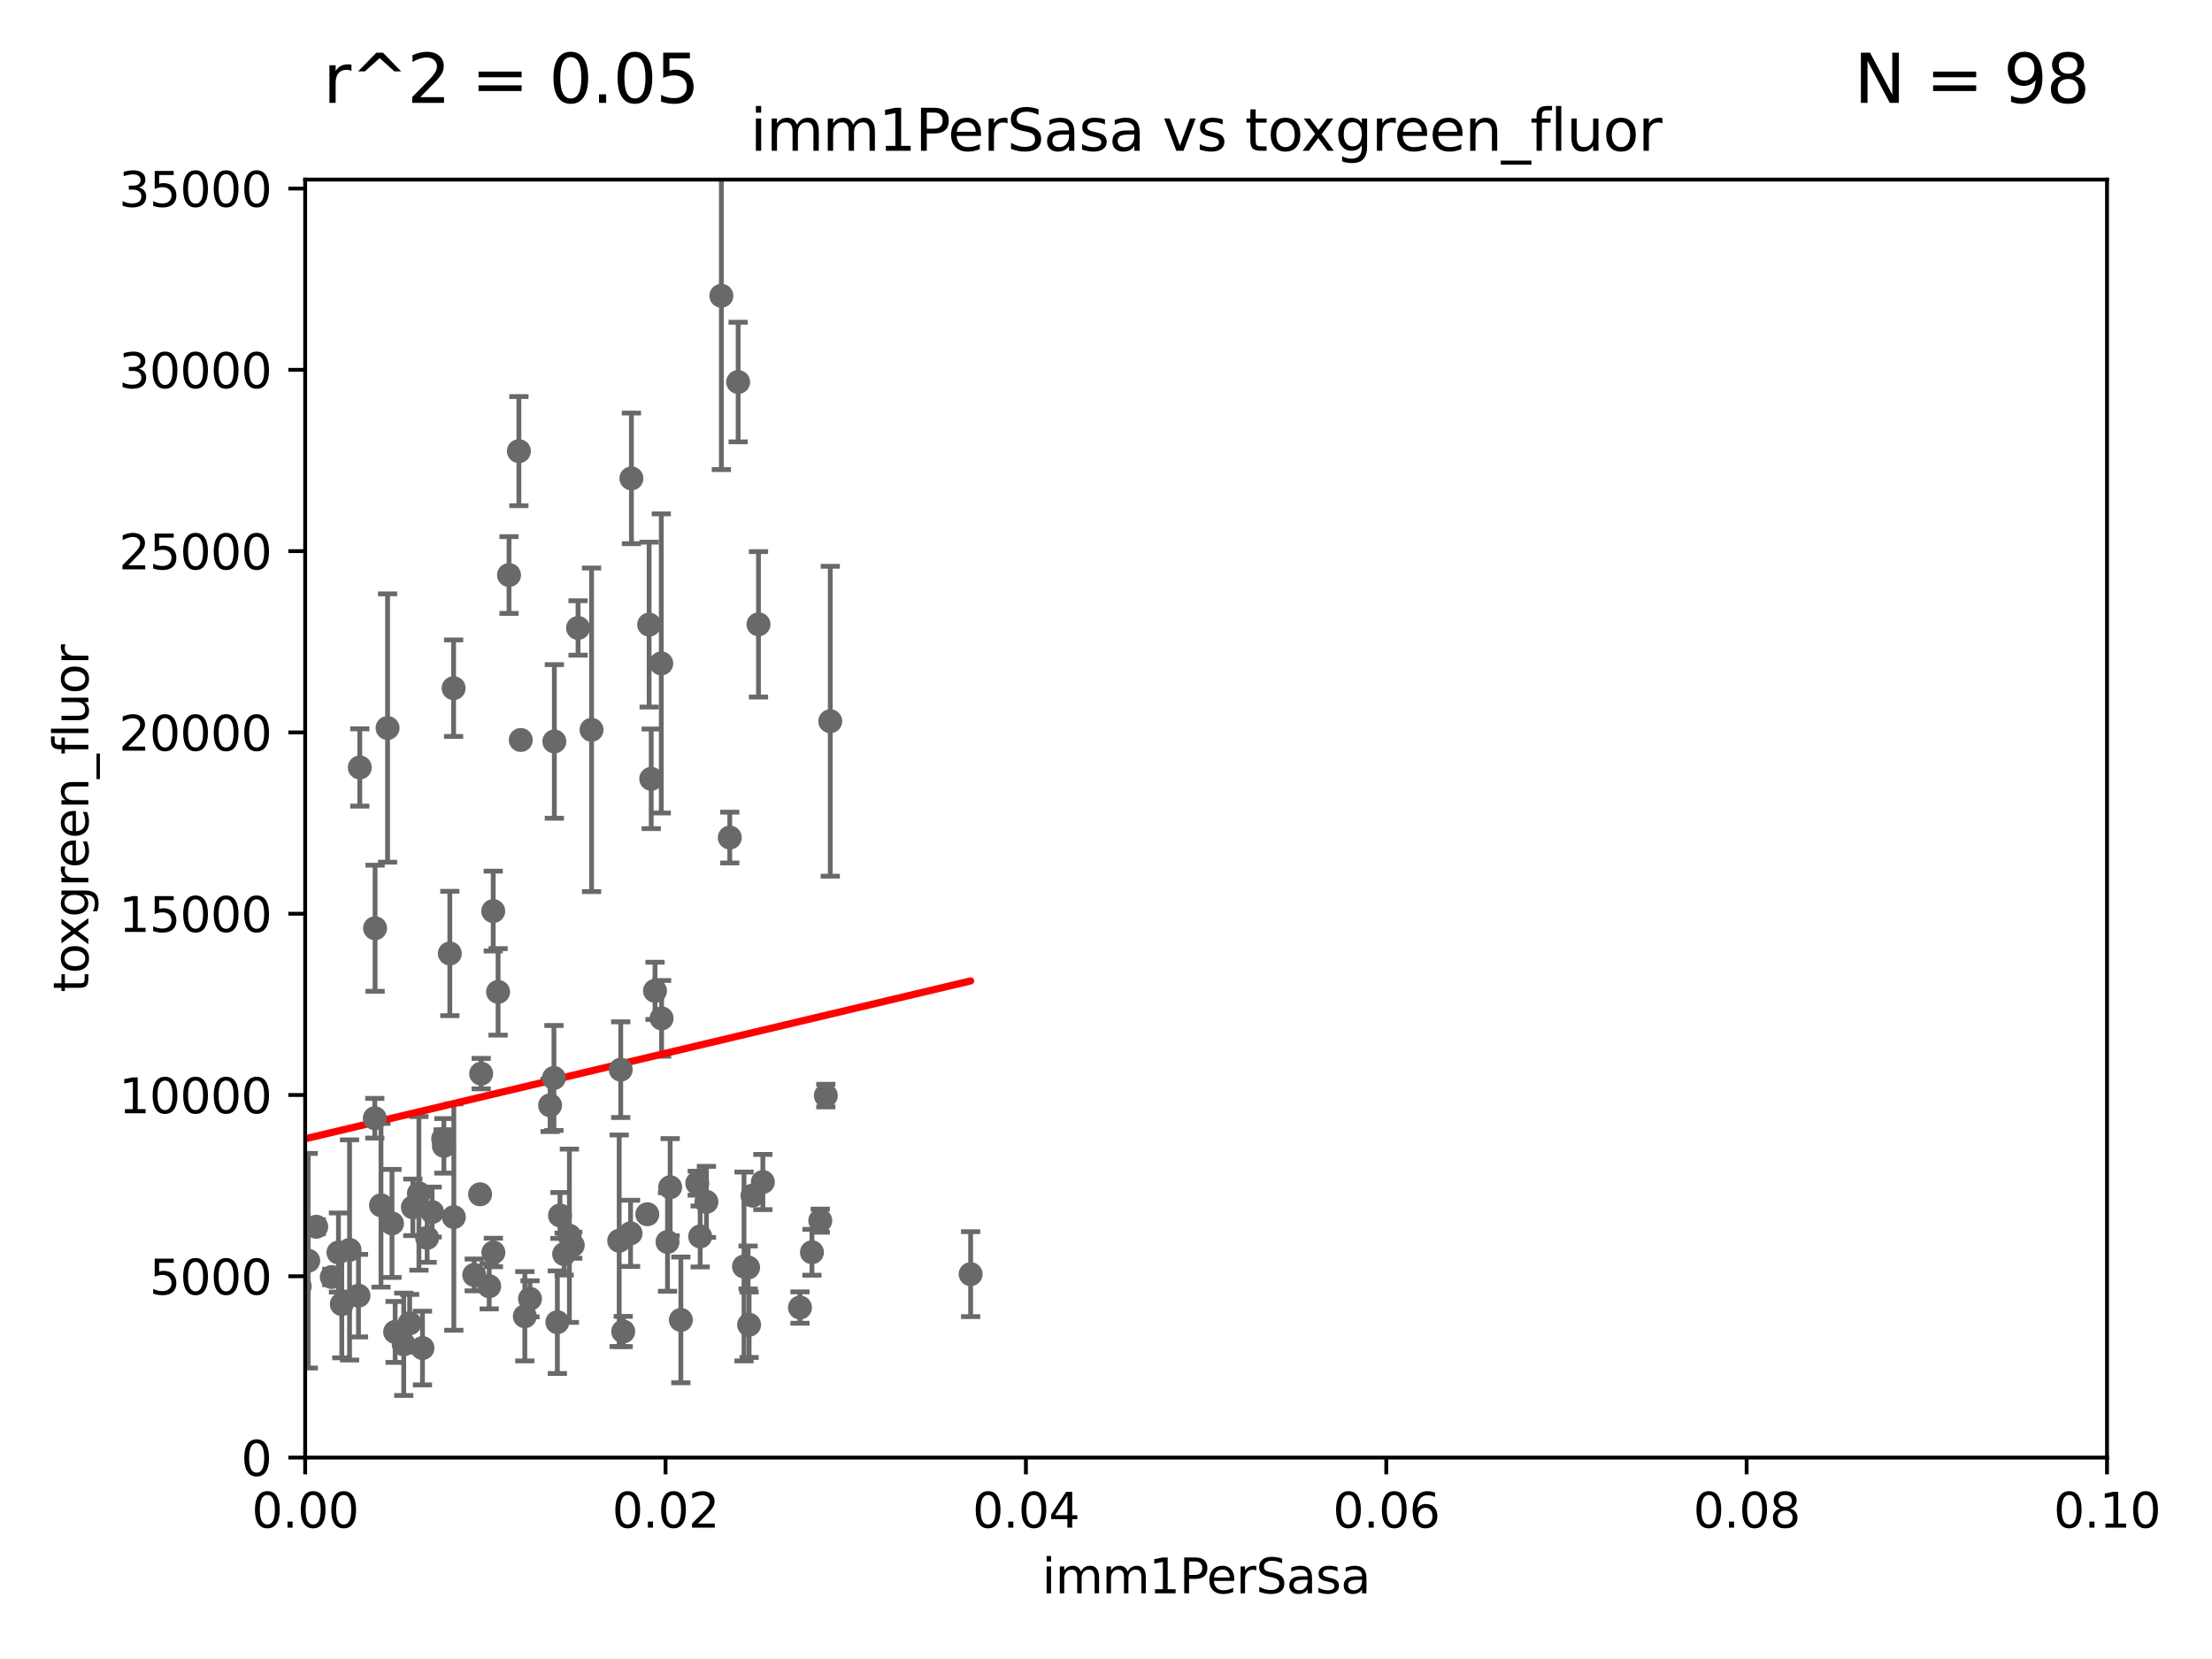 <?xml version="1.0" encoding="utf-8" standalone="no"?>
<!DOCTYPE svg PUBLIC "-//W3C//DTD SVG 1.1//EN"
  "http://www.w3.org/Graphics/SVG/1.1/DTD/svg11.dtd">
<svg xmlns:xlink="http://www.w3.org/1999/xlink" width="460.8pt" height="345.6pt" viewBox="0 0 460.8 345.6" xmlns="http://www.w3.org/2000/svg" version="1.1">
 <defs>
  <style type="text/css">*{stroke-linejoin: round; stroke-linecap: butt}</style>
 </defs>
 <g id="figure_1">
  <g id="patch_1">
   <path d="M 0 345.6 
L 460.8 345.6 
L 460.8 0 
L 0 0 
z
" style="fill: #ffffff"/>
  </g>
  <g id="axes_1">
   <g id="patch_2">
    <path d="M 63.571 303.64 
L 438.93 303.64 
L 438.93 37.411 
L 63.571 37.411 
z
" style="fill: #ffffff"/>
   </g>
   <g id="PathCollection_1">
    <defs>
     <path id="m3030818785" d="M 0 1.118 
C 0.297 1.118 0.581 1 0.791 0.791 
C 1 0.581 1.118 0.297 1.118 0 
C 1.118 -0.297 1 -0.581 0.791 -0.791 
C 0.581 -1 0.297 -1.118 0 -1.118 
C -0.297 -1.118 -0.581 -1 -0.791 -0.791 
C -1 -0.581 -1.118 -0.297 -1.118 0 
C -1.118 0.297 -1 0.581 -0.791 0.791 
C -0.581 1 -0.297 1.118 0 1.118 
z
" style="stroke: #696969"/>
    </defs>
    <g clip-path="url(#pe7e0b6b0c3)">
     <use xlink:href="#m3030818785" x="169.147" y="260.87" style="fill: #696969; stroke: #696969"/>
     <use xlink:href="#m3030818785" x="56.142" y="258.442" style="fill: #696969; stroke: #696969"/>
     <use xlink:href="#m3030818785" x="123.231" y="152.035" style="fill: #696969; stroke: #696969"/>
     <use xlink:href="#m3030818785" x="74.952" y="159.878" style="fill: #696969; stroke: #696969"/>
     <use xlink:href="#m3030818785" x="156.053" y="275.967" style="fill: #696969; stroke: #696969"/>
     <use xlink:href="#m3030818785" x="47.36" y="164.396" style="fill: #696969; stroke: #696969"/>
     <use xlink:href="#m3030818785" x="62.439" y="267.964" style="fill: #696969; stroke: #696969"/>
     <use xlink:href="#m3030818785" x="137.823" y="212.147" style="fill: #696969; stroke: #696969"/>
     <use xlink:href="#m3030818785" x="103.761" y="206.625" style="fill: #696969; stroke: #696969"/>
     <use xlink:href="#m3030818785" x="141.833" y="274.96" style="fill: #696969; stroke: #696969"/>
     <use xlink:href="#m3030818785" x="145.859" y="257.576" style="fill: #696969; stroke: #696969"/>
     <use xlink:href="#m3030818785" x="78.076" y="232.945" style="fill: #696969; stroke: #696969"/>
     <use xlink:href="#m3030818785" x="74.679" y="269.91" style="fill: #696969; stroke: #696969"/>
     <use xlink:href="#m3030818785" x="131.356" y="256.929" style="fill: #696969; stroke: #696969"/>
     <use xlink:href="#m3030818785" x="-1" y="269.41" style="fill: #696969; stroke: #696969"/>
     <use xlink:href="#m3030818785" x="-1" y="255.167" style="fill: #696969; stroke: #696969"/>
     <use xlink:href="#m3030818785" x="102.747" y="189.794" style="fill: #696969; stroke: #696969"/>
     <use xlink:href="#m3030818785" x="94.542" y="253.538" style="fill: #696969; stroke: #696969"/>
     <use xlink:href="#m3030818785" x="65.875" y="255.555" style="fill: #696969; stroke: #696969"/>
     <use xlink:href="#m3030818785" x="152.027" y="174.48" style="fill: #696969; stroke: #696969"/>
     <use xlink:href="#m3030818785" x="11.634" y="257.15" style="fill: #696969; stroke: #696969"/>
     <use xlink:href="#m3030818785" x="98.792" y="265.591" style="fill: #696969; stroke: #696969"/>
     <use xlink:href="#m3030818785" x="108.095" y="93.983" style="fill: #696969; stroke: #696969"/>
     <use xlink:href="#m3030818785" x="110.41" y="270.567" style="fill: #696969; stroke: #696969"/>
     <use xlink:href="#m3030818785" x="129.825" y="277.375" style="fill: #696969; stroke: #696969"/>
     <use xlink:href="#m3030818785" x="90.023" y="252.496" style="fill: #696969; stroke: #696969"/>
     <use xlink:href="#m3030818785" x="166.652" y="272.382" style="fill: #696969; stroke: #696969"/>
     <use xlink:href="#m3030818785" x="37.725" y="256.942" style="fill: #696969; stroke: #696969"/>
     <use xlink:href="#m3030818785" x="129.308" y="222.83" style="fill: #696969; stroke: #696969"/>
     <use xlink:href="#m3030818785" x="100.01" y="248.793" style="fill: #696969; stroke: #696969"/>
     <use xlink:href="#m3030818785" x="84.106" y="280.043" style="fill: #696969; stroke: #696969"/>
     <use xlink:href="#m3030818785" x="154.991" y="263.833" style="fill: #696969; stroke: #696969"/>
     <use xlink:href="#m3030818785" x="147.163" y="250.369" style="fill: #696969; stroke: #696969"/>
     <use xlink:href="#m3030818785" x="172.958" y="150.246" style="fill: #696969; stroke: #696969"/>
     <use xlink:href="#m3030818785" x="47.193" y="166.253" style="fill: #696969; stroke: #696969"/>
     <use xlink:href="#m3030818785" x="128.99" y="258.47" style="fill: #696969; stroke: #696969"/>
     <use xlink:href="#m3030818785" x="117.522" y="261.249" style="fill: #696969; stroke: #696969"/>
     <use xlink:href="#m3030818785" x="115.394" y="224.561" style="fill: #696969; stroke: #696969"/>
     <use xlink:href="#m3030818785" x="118.616" y="257.429" style="fill: #696969; stroke: #696969"/>
     <use xlink:href="#m3030818785" x="70.507" y="260.923" style="fill: #696969; stroke: #696969"/>
     <use xlink:href="#m3030818785" x="145.249" y="246.485" style="fill: #696969; stroke: #696969"/>
     <use xlink:href="#m3030818785" x="36.19" y="267.827" style="fill: #696969; stroke: #696969"/>
     <use xlink:href="#m3030818785" x="94.496" y="143.358" style="fill: #696969; stroke: #696969"/>
     <use xlink:href="#m3030818785" x="172.037" y="228.234" style="fill: #696969; stroke: #696969"/>
     <use xlink:href="#m3030818785" x="82.317" y="277.466" style="fill: #696969; stroke: #696969"/>
     <use xlink:href="#m3030818785" x="81.66" y="254.86" style="fill: #696969; stroke: #696969"/>
     <use xlink:href="#m3030818785" x="85.34" y="275.661" style="fill: #696969; stroke: #696969"/>
     <use xlink:href="#m3030818785" x="-1" y="265.376" style="fill: #696969; stroke: #696969"/>
     <use xlink:href="#m3030818785" x="-1" y="256.584" style="fill: #696969; stroke: #696969"/>
     <use xlink:href="#m3030818785" x="79.367" y="251.081" style="fill: #696969; stroke: #696969"/>
     <use xlink:href="#m3030818785" x="135.66" y="162.243" style="fill: #696969; stroke: #696969"/>
     <use xlink:href="#m3030818785" x="116.109" y="275.435" style="fill: #696969; stroke: #696969"/>
     <use xlink:href="#m3030818785" x="119.315" y="259.408" style="fill: #696969; stroke: #696969"/>
     <use xlink:href="#m3030818785" x="116.656" y="253.198" style="fill: #696969; stroke: #696969"/>
     <use xlink:href="#m3030818785" x="-1" y="252.71" style="fill: #696969; stroke: #696969"/>
     <use xlink:href="#m3030818785" x="-1" y="253.338" style="fill: #696969; stroke: #696969"/>
     <use xlink:href="#m3030818785" x="202.203" y="265.426" style="fill: #696969; stroke: #696969"/>
     <use xlink:href="#m3030818785" x="-1" y="253.899" style="fill: #696969; stroke: #696969"/>
     <use xlink:href="#m3030818785" x="-1" y="253.653" style="fill: #696969; stroke: #696969"/>
     <use xlink:href="#m3030818785" x="88.984" y="257.865" style="fill: #696969; stroke: #696969"/>
     <use xlink:href="#m3030818785" x="114.597" y="230.255" style="fill: #696969; stroke: #696969"/>
     <use xlink:href="#m3030818785" x="7.627" y="273.319" style="fill: #696969; stroke: #696969"/>
     <use xlink:href="#m3030818785" x="139.605" y="247.319" style="fill: #696969; stroke: #696969"/>
     <use xlink:href="#m3030818785" x="156.761" y="249.07" style="fill: #696969; stroke: #696969"/>
     <use xlink:href="#m3030818785" x="1.664" y="262.61" style="fill: #696969; stroke: #696969"/>
     <use xlink:href="#m3030818785" x="61.826" y="245.982" style="fill: #696969; stroke: #696969"/>
     <use xlink:href="#m3030818785" x="86.003" y="251.509" style="fill: #696969; stroke: #696969"/>
     <use xlink:href="#m3030818785" x="88.01" y="280.823" style="fill: #696969; stroke: #696969"/>
     <use xlink:href="#m3030818785" x="92.316" y="237.227" style="fill: #696969; stroke: #696969"/>
     <use xlink:href="#m3030818785" x="78.136" y="193.367" style="fill: #696969; stroke: #696969"/>
     <use xlink:href="#m3030818785" x="101.907" y="267.952" style="fill: #696969; stroke: #696969"/>
     <use xlink:href="#m3030818785" x="69.116" y="266.021" style="fill: #696969; stroke: #696969"/>
     <use xlink:href="#m3030818785" x="55.434" y="260.724" style="fill: #696969; stroke: #696969"/>
     <use xlink:href="#m3030818785" x="100.236" y="223.658" style="fill: #696969; stroke: #696969"/>
     <use xlink:href="#m3030818785" x="64.206" y="262.632" style="fill: #696969; stroke: #696969"/>
     <use xlink:href="#m3030818785" x="87.269" y="248.602" style="fill: #696969; stroke: #696969"/>
     <use xlink:href="#m3030818785" x="72.817" y="260.378" style="fill: #696969; stroke: #696969"/>
     <use xlink:href="#m3030818785" x="139.056" y="258.72" style="fill: #696969; stroke: #696969"/>
     <use xlink:href="#m3030818785" x="158.917" y="246.235" style="fill: #696969; stroke: #696969"/>
     <use xlink:href="#m3030818785" x="115.48" y="154.457" style="fill: #696969; stroke: #696969"/>
     <use xlink:href="#m3030818785" x="155.845" y="264.042" style="fill: #696969; stroke: #696969"/>
     <use xlink:href="#m3030818785" x="170.874" y="254.285" style="fill: #696969; stroke: #696969"/>
     <use xlink:href="#m3030818785" x="-1" y="245.401" style="fill: #696969; stroke: #696969"/>
     <use xlink:href="#m3030818785" x="-1" y="249.494" style="fill: #696969; stroke: #696969"/>
     <use xlink:href="#m3030818785" x="102.779" y="260.914" style="fill: #696969; stroke: #696969"/>
     <use xlink:href="#m3030818785" x="131.536" y="99.654" style="fill: #696969; stroke: #696969"/>
     <use xlink:href="#m3030818785" x="158.007" y="130.059" style="fill: #696969; stroke: #696969"/>
     <use xlink:href="#m3030818785" x="153.769" y="79.585" style="fill: #696969; stroke: #696969"/>
     <use xlink:href="#m3030818785" x="80.738" y="151.66" style="fill: #696969; stroke: #696969"/>
     <use xlink:href="#m3030818785" x="136.451" y="206.41" style="fill: #696969; stroke: #696969"/>
     <use xlink:href="#m3030818785" x="150.273" y="61.614" style="fill: #696969; stroke: #696969"/>
     <use xlink:href="#m3030818785" x="137.755" y="138.203" style="fill: #696969; stroke: #696969"/>
     <use xlink:href="#m3030818785" x="106.035" y="119.786" style="fill: #696969; stroke: #696969"/>
     <use xlink:href="#m3030818785" x="108.485" y="154.151" style="fill: #696969; stroke: #696969"/>
     <use xlink:href="#m3030818785" x="135.226" y="130.114" style="fill: #696969; stroke: #696969"/>
     <use xlink:href="#m3030818785" x="120.418" y="130.815" style="fill: #696969; stroke: #696969"/>
     <use xlink:href="#m3030818785" x="109.332" y="274.2" style="fill: #696969; stroke: #696969"/>
     <use xlink:href="#m3030818785" x="45.73" y="236.409" style="fill: #696969; stroke: #696969"/>
     <use xlink:href="#m3030818785" x="134.851" y="252.947" style="fill: #696969; stroke: #696969"/>
     <use xlink:href="#m3030818785" x="92.469" y="238.701" style="fill: #696969; stroke: #696969"/>
     <use xlink:href="#m3030818785" x="71.203" y="271.671" style="fill: #696969; stroke: #696969"/>
     <use xlink:href="#m3030818785" x="93.707" y="198.628" style="fill: #696969; stroke: #696969"/>
    </g>
   </g>
   <g id="matplotlib.axis_1">
    <g id="xtick_1">
     <g id="line2d_1">
      <defs>
       <path id="mf5afd19f72" d="M 0 0 
L 0 3.5 
" style="stroke: #000000; stroke-width: 0.8"/>
      </defs>
      <g>
       <use xlink:href="#mf5afd19f72" x="63.571" y="303.64" style="stroke: #000000; stroke-width: 0.8"/>
      </g>
     </g>
     <g id="text_1">
      <!-- 0.00 -->
      <g transform="translate(52.438 318.238)scale(0.1 -0.1)">
       <defs>
        <path id="DejaVuSans-30" d="M 2034 4250 
Q 1547 4250 1301 3770 
Q 1056 3291 1056 2328 
Q 1056 1369 1301 889 
Q 1547 409 2034 409 
Q 2525 409 2770 889 
Q 3016 1369 3016 2328 
Q 3016 3291 2770 3770 
Q 2525 4250 2034 4250 
z
M 2034 4750 
Q 2819 4750 3233 4129 
Q 3647 3509 3647 2328 
Q 3647 1150 3233 529 
Q 2819 -91 2034 -91 
Q 1250 -91 836 529 
Q 422 1150 422 2328 
Q 422 3509 836 4129 
Q 1250 4750 2034 4750 
z
" transform="scale(0.016)"/>
        <path id="DejaVuSans-2e" d="M 684 794 
L 1344 794 
L 1344 0 
L 684 0 
L 684 794 
z
" transform="scale(0.016)"/>
       </defs>
       <use xlink:href="#DejaVuSans-30"/>
       <use xlink:href="#DejaVuSans-2e" x="63.623"/>
       <use xlink:href="#DejaVuSans-30" x="95.41"/>
       <use xlink:href="#DejaVuSans-30" x="159.033"/>
      </g>
     </g>
    </g>
    <g id="xtick_2">
     <g id="line2d_2">
      <g>
       <use xlink:href="#mf5afd19f72" x="138.643" y="303.64" style="stroke: #000000; stroke-width: 0.8"/>
      </g>
     </g>
     <g id="text_2">
      <!-- 0.02 -->
      <g transform="translate(127.51 318.238)scale(0.1 -0.1)">
       <defs>
        <path id="DejaVuSans-32" d="M 1228 531 
L 3431 531 
L 3431 0 
L 469 0 
L 469 531 
Q 828 903 1448 1529 
Q 2069 2156 2228 2338 
Q 2531 2678 2651 2914 
Q 2772 3150 2772 3378 
Q 2772 3750 2511 3984 
Q 2250 4219 1831 4219 
Q 1534 4219 1204 4116 
Q 875 4013 500 3803 
L 500 4441 
Q 881 4594 1212 4672 
Q 1544 4750 1819 4750 
Q 2544 4750 2975 4387 
Q 3406 4025 3406 3419 
Q 3406 3131 3298 2873 
Q 3191 2616 2906 2266 
Q 2828 2175 2409 1742 
Q 1991 1309 1228 531 
z
" transform="scale(0.016)"/>
       </defs>
       <use xlink:href="#DejaVuSans-30"/>
       <use xlink:href="#DejaVuSans-2e" x="63.623"/>
       <use xlink:href="#DejaVuSans-30" x="95.41"/>
       <use xlink:href="#DejaVuSans-32" x="159.033"/>
      </g>
     </g>
    </g>
    <g id="xtick_3">
     <g id="line2d_3">
      <g>
       <use xlink:href="#mf5afd19f72" x="213.715" y="303.64" style="stroke: #000000; stroke-width: 0.8"/>
      </g>
     </g>
     <g id="text_3">
      <!-- 0.04 -->
      <g transform="translate(202.582 318.238)scale(0.1 -0.1)">
       <defs>
        <path id="DejaVuSans-34" d="M 2419 4116 
L 825 1625 
L 2419 1625 
L 2419 4116 
z
M 2253 4666 
L 3047 4666 
L 3047 1625 
L 3713 1625 
L 3713 1100 
L 3047 1100 
L 3047 0 
L 2419 0 
L 2419 1100 
L 313 1100 
L 313 1709 
L 2253 4666 
z
" transform="scale(0.016)"/>
       </defs>
       <use xlink:href="#DejaVuSans-30"/>
       <use xlink:href="#DejaVuSans-2e" x="63.623"/>
       <use xlink:href="#DejaVuSans-30" x="95.41"/>
       <use xlink:href="#DejaVuSans-34" x="159.033"/>
      </g>
     </g>
    </g>
    <g id="xtick_4">
     <g id="line2d_4">
      <g>
       <use xlink:href="#mf5afd19f72" x="288.786" y="303.64" style="stroke: #000000; stroke-width: 0.8"/>
      </g>
     </g>
     <g id="text_4">
      <!-- 0.06 -->
      <g transform="translate(277.654 318.238)scale(0.1 -0.1)">
       <defs>
        <path id="DejaVuSans-36" d="M 2113 2584 
Q 1688 2584 1439 2293 
Q 1191 2003 1191 1497 
Q 1191 994 1439 701 
Q 1688 409 2113 409 
Q 2538 409 2786 701 
Q 3034 994 3034 1497 
Q 3034 2003 2786 2293 
Q 2538 2584 2113 2584 
z
M 3366 4563 
L 3366 3988 
Q 3128 4100 2886 4159 
Q 2644 4219 2406 4219 
Q 1781 4219 1451 3797 
Q 1122 3375 1075 2522 
Q 1259 2794 1537 2939 
Q 1816 3084 2150 3084 
Q 2853 3084 3261 2657 
Q 3669 2231 3669 1497 
Q 3669 778 3244 343 
Q 2819 -91 2113 -91 
Q 1303 -91 875 529 
Q 447 1150 447 2328 
Q 447 3434 972 4092 
Q 1497 4750 2381 4750 
Q 2619 4750 2861 4703 
Q 3103 4656 3366 4563 
z
" transform="scale(0.016)"/>
       </defs>
       <use xlink:href="#DejaVuSans-30"/>
       <use xlink:href="#DejaVuSans-2e" x="63.623"/>
       <use xlink:href="#DejaVuSans-30" x="95.41"/>
       <use xlink:href="#DejaVuSans-36" x="159.033"/>
      </g>
     </g>
    </g>
    <g id="xtick_5">
     <g id="line2d_5">
      <g>
       <use xlink:href="#mf5afd19f72" x="363.858" y="303.64" style="stroke: #000000; stroke-width: 0.8"/>
      </g>
     </g>
     <g id="text_5">
      <!-- 0.08 -->
      <g transform="translate(352.725 318.238)scale(0.1 -0.1)">
       <defs>
        <path id="DejaVuSans-38" d="M 2034 2216 
Q 1584 2216 1326 1975 
Q 1069 1734 1069 1313 
Q 1069 891 1326 650 
Q 1584 409 2034 409 
Q 2484 409 2743 651 
Q 3003 894 3003 1313 
Q 3003 1734 2745 1975 
Q 2488 2216 2034 2216 
z
M 1403 2484 
Q 997 2584 770 2862 
Q 544 3141 544 3541 
Q 544 4100 942 4425 
Q 1341 4750 2034 4750 
Q 2731 4750 3128 4425 
Q 3525 4100 3525 3541 
Q 3525 3141 3298 2862 
Q 3072 2584 2669 2484 
Q 3125 2378 3379 2068 
Q 3634 1759 3634 1313 
Q 3634 634 3220 271 
Q 2806 -91 2034 -91 
Q 1263 -91 848 271 
Q 434 634 434 1313 
Q 434 1759 690 2068 
Q 947 2378 1403 2484 
z
M 1172 3481 
Q 1172 3119 1398 2916 
Q 1625 2713 2034 2713 
Q 2441 2713 2670 2916 
Q 2900 3119 2900 3481 
Q 2900 3844 2670 4047 
Q 2441 4250 2034 4250 
Q 1625 4250 1398 4047 
Q 1172 3844 1172 3481 
z
" transform="scale(0.016)"/>
       </defs>
       <use xlink:href="#DejaVuSans-30"/>
       <use xlink:href="#DejaVuSans-2e" x="63.623"/>
       <use xlink:href="#DejaVuSans-30" x="95.41"/>
       <use xlink:href="#DejaVuSans-38" x="159.033"/>
      </g>
     </g>
    </g>
    <g id="xtick_6">
     <g id="line2d_6">
      <g>
       <use xlink:href="#mf5afd19f72" x="438.93" y="303.64" style="stroke: #000000; stroke-width: 0.8"/>
      </g>
     </g>
     <g id="text_6">
      <!-- 0.10 -->
      <g transform="translate(427.797 318.238)scale(0.1 -0.1)">
       <defs>
        <path id="DejaVuSans-31" d="M 794 531 
L 1825 531 
L 1825 4091 
L 703 3866 
L 703 4441 
L 1819 4666 
L 2450 4666 
L 2450 531 
L 3481 531 
L 3481 0 
L 794 0 
L 794 531 
z
" transform="scale(0.016)"/>
       </defs>
       <use xlink:href="#DejaVuSans-30"/>
       <use xlink:href="#DejaVuSans-2e" x="63.623"/>
       <use xlink:href="#DejaVuSans-31" x="95.41"/>
       <use xlink:href="#DejaVuSans-30" x="159.033"/>
      </g>
     </g>
    </g>
    <g id="text_7">
     <!-- imm1PerSasa -->
     <g transform="translate(217.067 331.917)scale(0.1 -0.1)">
      <defs>
       <path id="DejaVuSans-69" d="M 603 3500 
L 1178 3500 
L 1178 0 
L 603 0 
L 603 3500 
z
M 603 4863 
L 1178 4863 
L 1178 4134 
L 603 4134 
L 603 4863 
z
" transform="scale(0.016)"/>
       <path id="DejaVuSans-6d" d="M 3328 2828 
Q 3544 3216 3844 3400 
Q 4144 3584 4550 3584 
Q 5097 3584 5394 3201 
Q 5691 2819 5691 2113 
L 5691 0 
L 5113 0 
L 5113 2094 
Q 5113 2597 4934 2840 
Q 4756 3084 4391 3084 
Q 3944 3084 3684 2787 
Q 3425 2491 3425 1978 
L 3425 0 
L 2847 0 
L 2847 2094 
Q 2847 2600 2669 2842 
Q 2491 3084 2119 3084 
Q 1678 3084 1418 2786 
Q 1159 2488 1159 1978 
L 1159 0 
L 581 0 
L 581 3500 
L 1159 3500 
L 1159 2956 
Q 1356 3278 1631 3431 
Q 1906 3584 2284 3584 
Q 2666 3584 2933 3390 
Q 3200 3197 3328 2828 
z
" transform="scale(0.016)"/>
       <path id="DejaVuSans-50" d="M 1259 4147 
L 1259 2394 
L 2053 2394 
Q 2494 2394 2734 2622 
Q 2975 2850 2975 3272 
Q 2975 3691 2734 3919 
Q 2494 4147 2053 4147 
L 1259 4147 
z
M 628 4666 
L 2053 4666 
Q 2838 4666 3239 4311 
Q 3641 3956 3641 3272 
Q 3641 2581 3239 2228 
Q 2838 1875 2053 1875 
L 1259 1875 
L 1259 0 
L 628 0 
L 628 4666 
z
" transform="scale(0.016)"/>
       <path id="DejaVuSans-65" d="M 3597 1894 
L 3597 1613 
L 953 1613 
Q 991 1019 1311 708 
Q 1631 397 2203 397 
Q 2534 397 2845 478 
Q 3156 559 3463 722 
L 3463 178 
Q 3153 47 2828 -22 
Q 2503 -91 2169 -91 
Q 1331 -91 842 396 
Q 353 884 353 1716 
Q 353 2575 817 3079 
Q 1281 3584 2069 3584 
Q 2775 3584 3186 3129 
Q 3597 2675 3597 1894 
z
M 3022 2063 
Q 3016 2534 2758 2815 
Q 2500 3097 2075 3097 
Q 1594 3097 1305 2825 
Q 1016 2553 972 2059 
L 3022 2063 
z
" transform="scale(0.016)"/>
       <path id="DejaVuSans-72" d="M 2631 2963 
Q 2534 3019 2420 3045 
Q 2306 3072 2169 3072 
Q 1681 3072 1420 2755 
Q 1159 2438 1159 1844 
L 1159 0 
L 581 0 
L 581 3500 
L 1159 3500 
L 1159 2956 
Q 1341 3275 1631 3429 
Q 1922 3584 2338 3584 
Q 2397 3584 2469 3576 
Q 2541 3569 2628 3553 
L 2631 2963 
z
" transform="scale(0.016)"/>
       <path id="DejaVuSans-53" d="M 3425 4513 
L 3425 3897 
Q 3066 4069 2747 4153 
Q 2428 4238 2131 4238 
Q 1616 4238 1336 4038 
Q 1056 3838 1056 3469 
Q 1056 3159 1242 3001 
Q 1428 2844 1947 2747 
L 2328 2669 
Q 3034 2534 3370 2195 
Q 3706 1856 3706 1288 
Q 3706 609 3251 259 
Q 2797 -91 1919 -91 
Q 1588 -91 1214 -16 
Q 841 59 441 206 
L 441 856 
Q 825 641 1194 531 
Q 1563 422 1919 422 
Q 2459 422 2753 634 
Q 3047 847 3047 1241 
Q 3047 1584 2836 1778 
Q 2625 1972 2144 2069 
L 1759 2144 
Q 1053 2284 737 2584 
Q 422 2884 422 3419 
Q 422 4038 858 4394 
Q 1294 4750 2059 4750 
Q 2388 4750 2728 4690 
Q 3069 4631 3425 4513 
z
" transform="scale(0.016)"/>
       <path id="DejaVuSans-61" d="M 2194 1759 
Q 1497 1759 1228 1600 
Q 959 1441 959 1056 
Q 959 750 1161 570 
Q 1363 391 1709 391 
Q 2188 391 2477 730 
Q 2766 1069 2766 1631 
L 2766 1759 
L 2194 1759 
z
M 3341 1997 
L 3341 0 
L 2766 0 
L 2766 531 
Q 2569 213 2275 61 
Q 1981 -91 1556 -91 
Q 1019 -91 701 211 
Q 384 513 384 1019 
Q 384 1609 779 1909 
Q 1175 2209 1959 2209 
L 2766 2209 
L 2766 2266 
Q 2766 2663 2505 2880 
Q 2244 3097 1772 3097 
Q 1472 3097 1187 3025 
Q 903 2953 641 2809 
L 641 3341 
Q 956 3463 1253 3523 
Q 1550 3584 1831 3584 
Q 2591 3584 2966 3190 
Q 3341 2797 3341 1997 
z
" transform="scale(0.016)"/>
       <path id="DejaVuSans-73" d="M 2834 3397 
L 2834 2853 
Q 2591 2978 2328 3040 
Q 2066 3103 1784 3103 
Q 1356 3103 1142 2972 
Q 928 2841 928 2578 
Q 928 2378 1081 2264 
Q 1234 2150 1697 2047 
L 1894 2003 
Q 2506 1872 2764 1633 
Q 3022 1394 3022 966 
Q 3022 478 2636 193 
Q 2250 -91 1575 -91 
Q 1294 -91 989 -36 
Q 684 19 347 128 
L 347 722 
Q 666 556 975 473 
Q 1284 391 1588 391 
Q 1994 391 2212 530 
Q 2431 669 2431 922 
Q 2431 1156 2273 1281 
Q 2116 1406 1581 1522 
L 1381 1569 
Q 847 1681 609 1914 
Q 372 2147 372 2553 
Q 372 3047 722 3315 
Q 1072 3584 1716 3584 
Q 2034 3584 2315 3537 
Q 2597 3491 2834 3397 
z
" transform="scale(0.016)"/>
      </defs>
      <use xlink:href="#DejaVuSans-69"/>
      <use xlink:href="#DejaVuSans-6d" x="27.783"/>
      <use xlink:href="#DejaVuSans-6d" x="125.195"/>
      <use xlink:href="#DejaVuSans-31" x="222.607"/>
      <use xlink:href="#DejaVuSans-50" x="286.23"/>
      <use xlink:href="#DejaVuSans-65" x="342.908"/>
      <use xlink:href="#DejaVuSans-72" x="404.432"/>
      <use xlink:href="#DejaVuSans-53" x="445.545"/>
      <use xlink:href="#DejaVuSans-61" x="509.021"/>
      <use xlink:href="#DejaVuSans-73" x="570.301"/>
      <use xlink:href="#DejaVuSans-61" x="622.4"/>
     </g>
    </g>
   </g>
   <g id="matplotlib.axis_2">
    <g id="ytick_1">
     <g id="line2d_7">
      <defs>
       <path id="m2ef5f54a0b" d="M 0 0 
L -3.5 0 
" style="stroke: #000000; stroke-width: 0.8"/>
      </defs>
      <g>
       <use xlink:href="#m2ef5f54a0b" x="63.571" y="303.64" style="stroke: #000000; stroke-width: 0.8"/>
      </g>
     </g>
     <g id="text_8">
      <!-- 0 -->
      <g transform="translate(50.209 307.439)scale(0.1 -0.1)">
       <use xlink:href="#DejaVuSans-30"/>
      </g>
     </g>
    </g>
    <g id="ytick_2">
     <g id="line2d_8">
      <g>
       <use xlink:href="#m2ef5f54a0b" x="63.571" y="265.874" style="stroke: #000000; stroke-width: 0.8"/>
      </g>
     </g>
     <g id="text_9">
      <!-- 5000 -->
      <g transform="translate(31.121 269.673)scale(0.1 -0.1)">
       <defs>
        <path id="DejaVuSans-35" d="M 691 4666 
L 3169 4666 
L 3169 4134 
L 1269 4134 
L 1269 2991 
Q 1406 3038 1543 3061 
Q 1681 3084 1819 3084 
Q 2600 3084 3056 2656 
Q 3513 2228 3513 1497 
Q 3513 744 3044 326 
Q 2575 -91 1722 -91 
Q 1428 -91 1123 -41 
Q 819 9 494 109 
L 494 744 
Q 775 591 1075 516 
Q 1375 441 1709 441 
Q 2250 441 2565 725 
Q 2881 1009 2881 1497 
Q 2881 1984 2565 2268 
Q 2250 2553 1709 2553 
Q 1456 2553 1204 2497 
Q 953 2441 691 2322 
L 691 4666 
z
" transform="scale(0.016)"/>
       </defs>
       <use xlink:href="#DejaVuSans-35"/>
       <use xlink:href="#DejaVuSans-30" x="63.623"/>
       <use xlink:href="#DejaVuSans-30" x="127.246"/>
       <use xlink:href="#DejaVuSans-30" x="190.869"/>
      </g>
     </g>
    </g>
    <g id="ytick_3">
     <g id="line2d_9">
      <g>
       <use xlink:href="#m2ef5f54a0b" x="63.571" y="228.108" style="stroke: #000000; stroke-width: 0.8"/>
      </g>
     </g>
     <g id="text_10">
      <!-- 10000 -->
      <g transform="translate(24.759 231.907)scale(0.1 -0.1)">
       <use xlink:href="#DejaVuSans-31"/>
       <use xlink:href="#DejaVuSans-30" x="63.623"/>
       <use xlink:href="#DejaVuSans-30" x="127.246"/>
       <use xlink:href="#DejaVuSans-30" x="190.869"/>
       <use xlink:href="#DejaVuSans-30" x="254.492"/>
      </g>
     </g>
    </g>
    <g id="ytick_4">
     <g id="line2d_10">
      <g>
       <use xlink:href="#m2ef5f54a0b" x="63.571" y="190.342" style="stroke: #000000; stroke-width: 0.8"/>
      </g>
     </g>
     <g id="text_11">
      <!-- 15000 -->
      <g transform="translate(24.759 194.141)scale(0.1 -0.1)">
       <use xlink:href="#DejaVuSans-31"/>
       <use xlink:href="#DejaVuSans-35" x="63.623"/>
       <use xlink:href="#DejaVuSans-30" x="127.246"/>
       <use xlink:href="#DejaVuSans-30" x="190.869"/>
       <use xlink:href="#DejaVuSans-30" x="254.492"/>
      </g>
     </g>
    </g>
    <g id="ytick_5">
     <g id="line2d_11">
      <g>
       <use xlink:href="#m2ef5f54a0b" x="63.571" y="152.576" style="stroke: #000000; stroke-width: 0.8"/>
      </g>
     </g>
     <g id="text_12">
      <!-- 20000 -->
      <g transform="translate(24.759 156.375)scale(0.1 -0.1)">
       <use xlink:href="#DejaVuSans-32"/>
       <use xlink:href="#DejaVuSans-30" x="63.623"/>
       <use xlink:href="#DejaVuSans-30" x="127.246"/>
       <use xlink:href="#DejaVuSans-30" x="190.869"/>
       <use xlink:href="#DejaVuSans-30" x="254.492"/>
      </g>
     </g>
    </g>
    <g id="ytick_6">
     <g id="line2d_12">
      <g>
       <use xlink:href="#m2ef5f54a0b" x="63.571" y="114.81" style="stroke: #000000; stroke-width: 0.8"/>
      </g>
     </g>
     <g id="text_13">
      <!-- 25000 -->
      <g transform="translate(24.759 118.609)scale(0.1 -0.1)">
       <use xlink:href="#DejaVuSans-32"/>
       <use xlink:href="#DejaVuSans-35" x="63.623"/>
       <use xlink:href="#DejaVuSans-30" x="127.246"/>
       <use xlink:href="#DejaVuSans-30" x="190.869"/>
       <use xlink:href="#DejaVuSans-30" x="254.492"/>
      </g>
     </g>
    </g>
    <g id="ytick_7">
     <g id="line2d_13">
      <g>
       <use xlink:href="#m2ef5f54a0b" x="63.571" y="77.044" style="stroke: #000000; stroke-width: 0.8"/>
      </g>
     </g>
     <g id="text_14">
      <!-- 30000 -->
      <g transform="translate(24.759 80.844)scale(0.1 -0.1)">
       <defs>
        <path id="DejaVuSans-33" d="M 2597 2516 
Q 3050 2419 3304 2112 
Q 3559 1806 3559 1356 
Q 3559 666 3084 287 
Q 2609 -91 1734 -91 
Q 1441 -91 1130 -33 
Q 819 25 488 141 
L 488 750 
Q 750 597 1062 519 
Q 1375 441 1716 441 
Q 2309 441 2620 675 
Q 2931 909 2931 1356 
Q 2931 1769 2642 2001 
Q 2353 2234 1838 2234 
L 1294 2234 
L 1294 2753 
L 1863 2753 
Q 2328 2753 2575 2939 
Q 2822 3125 2822 3475 
Q 2822 3834 2567 4026 
Q 2313 4219 1838 4219 
Q 1578 4219 1281 4162 
Q 984 4106 628 3988 
L 628 4550 
Q 988 4650 1302 4700 
Q 1616 4750 1894 4750 
Q 2613 4750 3031 4423 
Q 3450 4097 3450 3541 
Q 3450 3153 3228 2886 
Q 3006 2619 2597 2516 
z
" transform="scale(0.016)"/>
       </defs>
       <use xlink:href="#DejaVuSans-33"/>
       <use xlink:href="#DejaVuSans-30" x="63.623"/>
       <use xlink:href="#DejaVuSans-30" x="127.246"/>
       <use xlink:href="#DejaVuSans-30" x="190.869"/>
       <use xlink:href="#DejaVuSans-30" x="254.492"/>
      </g>
     </g>
    </g>
    <g id="ytick_8">
     <g id="line2d_14">
      <g>
       <use xlink:href="#m2ef5f54a0b" x="63.571" y="39.278" style="stroke: #000000; stroke-width: 0.8"/>
      </g>
     </g>
     <g id="text_15">
      <!-- 35000 -->
      <g transform="translate(24.759 43.078)scale(0.1 -0.1)">
       <use xlink:href="#DejaVuSans-33"/>
       <use xlink:href="#DejaVuSans-35" x="63.623"/>
       <use xlink:href="#DejaVuSans-30" x="127.246"/>
       <use xlink:href="#DejaVuSans-30" x="190.869"/>
       <use xlink:href="#DejaVuSans-30" x="254.492"/>
      </g>
     </g>
    </g>
    <g id="text_16">
     <!-- toxgreen_fluor -->
     <g transform="translate(18.401 206.72)rotate(-90)scale(0.1 -0.1)">
      <defs>
       <path id="DejaVuSans-74" d="M 1172 4494 
L 1172 3500 
L 2356 3500 
L 2356 3053 
L 1172 3053 
L 1172 1153 
Q 1172 725 1289 603 
Q 1406 481 1766 481 
L 2356 481 
L 2356 0 
L 1766 0 
Q 1100 0 847 248 
Q 594 497 594 1153 
L 594 3053 
L 172 3053 
L 172 3500 
L 594 3500 
L 594 4494 
L 1172 4494 
z
" transform="scale(0.016)"/>
       <path id="DejaVuSans-6f" d="M 1959 3097 
Q 1497 3097 1228 2736 
Q 959 2375 959 1747 
Q 959 1119 1226 758 
Q 1494 397 1959 397 
Q 2419 397 2687 759 
Q 2956 1122 2956 1747 
Q 2956 2369 2687 2733 
Q 2419 3097 1959 3097 
z
M 1959 3584 
Q 2709 3584 3137 3096 
Q 3566 2609 3566 1747 
Q 3566 888 3137 398 
Q 2709 -91 1959 -91 
Q 1206 -91 779 398 
Q 353 888 353 1747 
Q 353 2609 779 3096 
Q 1206 3584 1959 3584 
z
" transform="scale(0.016)"/>
       <path id="DejaVuSans-78" d="M 3513 3500 
L 2247 1797 
L 3578 0 
L 2900 0 
L 1881 1375 
L 863 0 
L 184 0 
L 1544 1831 
L 300 3500 
L 978 3500 
L 1906 2253 
L 2834 3500 
L 3513 3500 
z
" transform="scale(0.016)"/>
       <path id="DejaVuSans-67" d="M 2906 1791 
Q 2906 2416 2648 2759 
Q 2391 3103 1925 3103 
Q 1463 3103 1205 2759 
Q 947 2416 947 1791 
Q 947 1169 1205 825 
Q 1463 481 1925 481 
Q 2391 481 2648 825 
Q 2906 1169 2906 1791 
z
M 3481 434 
Q 3481 -459 3084 -895 
Q 2688 -1331 1869 -1331 
Q 1566 -1331 1297 -1286 
Q 1028 -1241 775 -1147 
L 775 -588 
Q 1028 -725 1275 -790 
Q 1522 -856 1778 -856 
Q 2344 -856 2625 -561 
Q 2906 -266 2906 331 
L 2906 616 
Q 2728 306 2450 153 
Q 2172 0 1784 0 
Q 1141 0 747 490 
Q 353 981 353 1791 
Q 353 2603 747 3093 
Q 1141 3584 1784 3584 
Q 2172 3584 2450 3431 
Q 2728 3278 2906 2969 
L 2906 3500 
L 3481 3500 
L 3481 434 
z
" transform="scale(0.016)"/>
       <path id="DejaVuSans-6e" d="M 3513 2113 
L 3513 0 
L 2938 0 
L 2938 2094 
Q 2938 2591 2744 2837 
Q 2550 3084 2163 3084 
Q 1697 3084 1428 2787 
Q 1159 2491 1159 1978 
L 1159 0 
L 581 0 
L 581 3500 
L 1159 3500 
L 1159 2956 
Q 1366 3272 1645 3428 
Q 1925 3584 2291 3584 
Q 2894 3584 3203 3211 
Q 3513 2838 3513 2113 
z
" transform="scale(0.016)"/>
       <path id="DejaVuSans-5f" d="M 3263 -1063 
L 3263 -1509 
L -63 -1509 
L -63 -1063 
L 3263 -1063 
z
" transform="scale(0.016)"/>
       <path id="DejaVuSans-66" d="M 2375 4863 
L 2375 4384 
L 1825 4384 
Q 1516 4384 1395 4259 
Q 1275 4134 1275 3809 
L 1275 3500 
L 2222 3500 
L 2222 3053 
L 1275 3053 
L 1275 0 
L 697 0 
L 697 3053 
L 147 3053 
L 147 3500 
L 697 3500 
L 697 3744 
Q 697 4328 969 4595 
Q 1241 4863 1831 4863 
L 2375 4863 
z
" transform="scale(0.016)"/>
       <path id="DejaVuSans-6c" d="M 603 4863 
L 1178 4863 
L 1178 0 
L 603 0 
L 603 4863 
z
" transform="scale(0.016)"/>
       <path id="DejaVuSans-75" d="M 544 1381 
L 544 3500 
L 1119 3500 
L 1119 1403 
Q 1119 906 1312 657 
Q 1506 409 1894 409 
Q 2359 409 2629 706 
Q 2900 1003 2900 1516 
L 2900 3500 
L 3475 3500 
L 3475 0 
L 2900 0 
L 2900 538 
Q 2691 219 2414 64 
Q 2138 -91 1772 -91 
Q 1169 -91 856 284 
Q 544 659 544 1381 
z
M 1991 3584 
L 1991 3584 
z
" transform="scale(0.016)"/>
      </defs>
      <use xlink:href="#DejaVuSans-74"/>
      <use xlink:href="#DejaVuSans-6f" x="39.209"/>
      <use xlink:href="#DejaVuSans-78" x="97.266"/>
      <use xlink:href="#DejaVuSans-67" x="156.445"/>
      <use xlink:href="#DejaVuSans-72" x="219.922"/>
      <use xlink:href="#DejaVuSans-65" x="258.785"/>
      <use xlink:href="#DejaVuSans-65" x="320.309"/>
      <use xlink:href="#DejaVuSans-6e" x="381.832"/>
      <use xlink:href="#DejaVuSans-5f" x="445.211"/>
      <use xlink:href="#DejaVuSans-66" x="495.211"/>
      <use xlink:href="#DejaVuSans-6c" x="530.416"/>
      <use xlink:href="#DejaVuSans-75" x="558.199"/>
      <use xlink:href="#DejaVuSans-6f" x="621.578"/>
      <use xlink:href="#DejaVuSans-72" x="682.76"/>
     </g>
    </g>
   </g>
   <g id="LineCollection_1">
    <path d="M 169.147 265.648 
L 169.147 256.093 
" clip-path="url(#pe7e0b6b0c3)" style="fill: none; stroke: #696969"/>
    <path d="M 56.142 270.767 
L 56.142 246.117 
" clip-path="url(#pe7e0b6b0c3)" style="fill: none; stroke: #696969"/>
    <path d="M 123.231 185.743 
L 123.231 118.327 
" clip-path="url(#pe7e0b6b0c3)" style="fill: none; stroke: #696969"/>
    <path d="M 74.952 167.926 
L 74.952 151.829 
" clip-path="url(#pe7e0b6b0c3)" style="fill: none; stroke: #696969"/>
    <path d="M 156.053 282.783 
L 156.053 269.152 
" clip-path="url(#pe7e0b6b0c3)" style="fill: none; stroke: #696969"/>
    <path d="M 47.36 186.281 
L 47.36 142.51 
" clip-path="url(#pe7e0b6b0c3)" style="fill: none; stroke: #696969"/>
    <path d="M 62.439 271.341 
L 62.439 264.587 
" clip-path="url(#pe7e0b6b0c3)" style="fill: none; stroke: #696969"/>
    <path d="M 137.823 220.035 
L 137.823 204.259 
" clip-path="url(#pe7e0b6b0c3)" style="fill: none; stroke: #696969"/>
    <path d="M 103.761 215.634 
L 103.761 197.616 
" clip-path="url(#pe7e0b6b0c3)" style="fill: none; stroke: #696969"/>
    <path d="M 141.833 288.055 
L 141.833 261.864 
" clip-path="url(#pe7e0b6b0c3)" style="fill: none; stroke: #696969"/>
    <path d="M 145.859 263.925 
L 145.859 251.227 
" clip-path="url(#pe7e0b6b0c3)" style="fill: none; stroke: #696969"/>
    <path d="M 78.076 237.076 
L 78.076 228.814 
" clip-path="url(#pe7e0b6b0c3)" style="fill: none; stroke: #696969"/>
    <path d="M 74.679 278.508 
L 74.679 261.312 
" clip-path="url(#pe7e0b6b0c3)" style="fill: none; stroke: #696969"/>
    <path d="M 131.356 263.824 
L 131.356 250.034 
" clip-path="url(#pe7e0b6b0c3)" style="fill: none; stroke: #696969"/>
    <path clip-path="url(#pe7e0b6b0c3)" style="fill: none; stroke: #696969"/>
    <path clip-path="url(#pe7e0b6b0c3)" style="fill: none; stroke: #696969"/>
    <path d="M 102.747 198.109 
L 102.747 181.479 
" clip-path="url(#pe7e0b6b0c3)" style="fill: none; stroke: #696969"/>
    <path d="M 94.542 277.116 
L 94.542 229.96 
" clip-path="url(#pe7e0b6b0c3)" style="fill: none; stroke: #696969"/>
    <path d="M 65.875 257.023 
L 65.875 254.087 
" clip-path="url(#pe7e0b6b0c3)" style="fill: none; stroke: #696969"/>
    <path d="M 152.027 179.771 
L 152.027 169.189 
" clip-path="url(#pe7e0b6b0c3)" style="fill: none; stroke: #696969"/>
    <path d="M 11.634 264.937 
L 11.634 249.362 
" clip-path="url(#pe7e0b6b0c3)" style="fill: none; stroke: #696969"/>
    <path d="M 98.792 268.906 
L 98.792 262.276 
" clip-path="url(#pe7e0b6b0c3)" style="fill: none; stroke: #696969"/>
    <path d="M 108.095 105.352 
L 108.095 82.613 
" clip-path="url(#pe7e0b6b0c3)" style="fill: none; stroke: #696969"/>
    <path d="M 110.41 274.323 
L 110.41 266.811 
" clip-path="url(#pe7e0b6b0c3)" style="fill: none; stroke: #696969"/>
    <path d="M 129.825 280.522 
L 129.825 274.227 
" clip-path="url(#pe7e0b6b0c3)" style="fill: none; stroke: #696969"/>
    <path d="M 90.023 257.701 
L 90.023 247.291 
" clip-path="url(#pe7e0b6b0c3)" style="fill: none; stroke: #696969"/>
    <path d="M 166.652 275.653 
L 166.652 269.11 
" clip-path="url(#pe7e0b6b0c3)" style="fill: none; stroke: #696969"/>
    <path d="M 37.725 268.921 
L 37.725 244.964 
" clip-path="url(#pe7e0b6b0c3)" style="fill: none; stroke: #696969"/>
    <path d="M 129.308 232.795 
L 129.308 212.864 
" clip-path="url(#pe7e0b6b0c3)" style="fill: none; stroke: #696969"/>
    <path d="M 100.01 249.487 
L 100.01 248.099 
" clip-path="url(#pe7e0b6b0c3)" style="fill: none; stroke: #696969"/>
    <path d="M 84.106 290.703 
L 84.106 269.384 
" clip-path="url(#pe7e0b6b0c3)" style="fill: none; stroke: #696969"/>
    <path d="M 154.991 283.505 
L 154.991 244.161 
" clip-path="url(#pe7e0b6b0c3)" style="fill: none; stroke: #696969"/>
    <path d="M 147.163 257.768 
L 147.163 242.97 
" clip-path="url(#pe7e0b6b0c3)" style="fill: none; stroke: #696969"/>
    <path d="M 172.958 182.519 
L 172.958 117.972 
" clip-path="url(#pe7e0b6b0c3)" style="fill: none; stroke: #696969"/>
    <path d="M 47.193 178.759 
L 47.193 153.746 
" clip-path="url(#pe7e0b6b0c3)" style="fill: none; stroke: #696969"/>
    <path d="M 128.99 280.499 
L 128.99 236.441 
" clip-path="url(#pe7e0b6b0c3)" style="fill: none; stroke: #696969"/>
    <path d="M 117.522 265.608 
L 117.522 256.891 
" clip-path="url(#pe7e0b6b0c3)" style="fill: none; stroke: #696969"/>
    <path d="M 115.394 235.496 
L 115.394 213.627 
" clip-path="url(#pe7e0b6b0c3)" style="fill: none; stroke: #696969"/>
    <path d="M 118.616 275.478 
L 118.616 239.381 
" clip-path="url(#pe7e0b6b0c3)" style="fill: none; stroke: #696969"/>
    <path d="M 70.507 269.164 
L 70.507 252.682 
" clip-path="url(#pe7e0b6b0c3)" style="fill: none; stroke: #696969"/>
    <path d="M 145.249 248.986 
L 145.249 243.983 
" clip-path="url(#pe7e0b6b0c3)" style="fill: none; stroke: #696969"/>
    <path d="M 36.19 273.382 
L 36.19 262.271 
" clip-path="url(#pe7e0b6b0c3)" style="fill: none; stroke: #696969"/>
    <path d="M 94.496 153.409 
L 94.496 133.308 
" clip-path="url(#pe7e0b6b0c3)" style="fill: none; stroke: #696969"/>
    <path d="M 172.037 230.592 
L 172.037 225.876 
" clip-path="url(#pe7e0b6b0c3)" style="fill: none; stroke: #696969"/>
    <path d="M 82.317 283.809 
L 82.317 271.122 
" clip-path="url(#pe7e0b6b0c3)" style="fill: none; stroke: #696969"/>
    <path d="M 81.66 266.111 
L 81.66 243.608 
" clip-path="url(#pe7e0b6b0c3)" style="fill: none; stroke: #696969"/>
    <path d="M 85.34 281.673 
L 85.34 269.65 
" clip-path="url(#pe7e0b6b0c3)" style="fill: none; stroke: #696969"/>
    <path clip-path="url(#pe7e0b6b0c3)" style="fill: none; stroke: #696969"/>
    <path d="M 79.367 268.129 
L 79.367 234.032 
" clip-path="url(#pe7e0b6b0c3)" style="fill: none; stroke: #696969"/>
    <path d="M 135.66 172.618 
L 135.66 151.867 
" clip-path="url(#pe7e0b6b0c3)" style="fill: none; stroke: #696969"/>
    <path d="M 116.109 286.119 
L 116.109 264.75 
" clip-path="url(#pe7e0b6b0c3)" style="fill: none; stroke: #696969"/>
    <path d="M 119.315 262.116 
L 119.315 256.701 
" clip-path="url(#pe7e0b6b0c3)" style="fill: none; stroke: #696969"/>
    <path d="M 116.656 257.977 
L 116.656 248.419 
" clip-path="url(#pe7e0b6b0c3)" style="fill: none; stroke: #696969"/>
    <path clip-path="url(#pe7e0b6b0c3)" style="fill: none; stroke: #696969"/>
    <path d="M 202.203 274.271 
L 202.203 256.581 
" clip-path="url(#pe7e0b6b0c3)" style="fill: none; stroke: #696969"/>
    <path clip-path="url(#pe7e0b6b0c3)" style="fill: none; stroke: #696969"/>
    <path d="M 88.984 262.957 
L 88.984 252.773 
" clip-path="url(#pe7e0b6b0c3)" style="fill: none; stroke: #696969"/>
    <path d="M 114.597 235.721 
L 114.597 224.789 
" clip-path="url(#pe7e0b6b0c3)" style="fill: none; stroke: #696969"/>
    <path d="M 7.627 284.615 
L 7.627 262.024 
" clip-path="url(#pe7e0b6b0c3)" style="fill: none; stroke: #696969"/>
    <path d="M 139.605 257.444 
L 139.605 237.194 
" clip-path="url(#pe7e0b6b0c3)" style="fill: none; stroke: #696969"/>
    <path d="M 156.761 249.591 
L 156.761 248.548 
" clip-path="url(#pe7e0b6b0c3)" style="fill: none; stroke: #696969"/>
    <path d="M 1.664 265.263 
L 1.664 259.956 
" clip-path="url(#pe7e0b6b0c3)" style="fill: none; stroke: #696969"/>
    <path d="M 61.826 249.765 
L 61.826 242.2 
" clip-path="url(#pe7e0b6b0c3)" style="fill: none; stroke: #696969"/>
    <path d="M 86.003 257.404 
L 86.003 245.615 
" clip-path="url(#pe7e0b6b0c3)" style="fill: none; stroke: #696969"/>
    <path d="M 88.01 288.498 
L 88.01 273.148 
" clip-path="url(#pe7e0b6b0c3)" style="fill: none; stroke: #696969"/>
    <path d="M 92.316 239.108 
L 92.316 235.346 
" clip-path="url(#pe7e0b6b0c3)" style="fill: none; stroke: #696969"/>
    <path d="M 78.136 206.503 
L 78.136 180.232 
" clip-path="url(#pe7e0b6b0c3)" style="fill: none; stroke: #696969"/>
    <path d="M 101.907 272.671 
L 101.907 263.233 
" clip-path="url(#pe7e0b6b0c3)" style="fill: none; stroke: #696969"/>
    <path d="M 69.116 267.626 
L 69.116 264.416 
" clip-path="url(#pe7e0b6b0c3)" style="fill: none; stroke: #696969"/>
    <path d="M 55.434 266.558 
L 55.434 254.891 
" clip-path="url(#pe7e0b6b0c3)" style="fill: none; stroke: #696969"/>
    <path d="M 100.236 226.833 
L 100.236 220.484 
" clip-path="url(#pe7e0b6b0c3)" style="fill: none; stroke: #696969"/>
    <path d="M 64.206 284.983 
L 64.206 240.28 
" clip-path="url(#pe7e0b6b0c3)" style="fill: none; stroke: #696969"/>
    <path d="M 87.269 264.606 
L 87.269 232.599 
" clip-path="url(#pe7e0b6b0c3)" style="fill: none; stroke: #696969"/>
    <path d="M 72.817 283.314 
L 72.817 237.443 
" clip-path="url(#pe7e0b6b0c3)" style="fill: none; stroke: #696969"/>
    <path d="M 139.056 268.99 
L 139.056 248.45 
" clip-path="url(#pe7e0b6b0c3)" style="fill: none; stroke: #696969"/>
    <path d="M 158.917 251.981 
L 158.917 240.488 
" clip-path="url(#pe7e0b6b0c3)" style="fill: none; stroke: #696969"/>
    <path d="M 115.48 170.456 
L 115.48 138.458 
" clip-path="url(#pe7e0b6b0c3)" style="fill: none; stroke: #696969"/>
    <path d="M 155.845 268.515 
L 155.845 259.569 
" clip-path="url(#pe7e0b6b0c3)" style="fill: none; stroke: #696969"/>
    <path d="M 170.874 256.694 
L 170.874 251.875 
" clip-path="url(#pe7e0b6b0c3)" style="fill: none; stroke: #696969"/>
    <path clip-path="url(#pe7e0b6b0c3)" style="fill: none; stroke: #696969"/>
    <path d="M 102.779 263.886 
L 102.779 257.941 
" clip-path="url(#pe7e0b6b0c3)" style="fill: none; stroke: #696969"/>
    <path d="M 131.536 113.257 
L 131.536 86.051 
" clip-path="url(#pe7e0b6b0c3)" style="fill: none; stroke: #696969"/>
    <path d="M 158.007 145.209 
L 158.007 114.909 
" clip-path="url(#pe7e0b6b0c3)" style="fill: none; stroke: #696969"/>
    <path d="M 153.769 92.04 
L 153.769 67.13 
" clip-path="url(#pe7e0b6b0c3)" style="fill: none; stroke: #696969"/>
    <path d="M 80.738 179.609 
L 80.738 123.711 
" clip-path="url(#pe7e0b6b0c3)" style="fill: none; stroke: #696969"/>
    <path d="M 136.451 212.375 
L 136.451 200.445 
" clip-path="url(#pe7e0b6b0c3)" style="fill: none; stroke: #696969"/>
    <path d="M 150.273 97.825 
L 150.273 25.402 
" clip-path="url(#pe7e0b6b0c3)" style="fill: none; stroke: #696969"/>
    <path d="M 137.755 169.362 
L 137.755 107.043 
" clip-path="url(#pe7e0b6b0c3)" style="fill: none; stroke: #696969"/>
    <path d="M 106.035 127.782 
L 106.035 111.79 
" clip-path="url(#pe7e0b6b0c3)" style="fill: none; stroke: #696969"/>
    <path d="M 108.485 154.667 
L 108.485 153.636 
" clip-path="url(#pe7e0b6b0c3)" style="fill: none; stroke: #696969"/>
    <path d="M 135.226 147.286 
L 135.226 112.943 
" clip-path="url(#pe7e0b6b0c3)" style="fill: none; stroke: #696969"/>
    <path d="M 120.418 136.483 
L 120.418 125.148 
" clip-path="url(#pe7e0b6b0c3)" style="fill: none; stroke: #696969"/>
    <path d="M 109.332 283.501 
L 109.332 264.899 
" clip-path="url(#pe7e0b6b0c3)" style="fill: none; stroke: #696969"/>
    <path d="M 45.73 270.452 
L 45.73 202.367 
" clip-path="url(#pe7e0b6b0c3)" style="fill: none; stroke: #696969"/>
    <path d="M 134.851 253.886 
L 134.851 252.007 
" clip-path="url(#pe7e0b6b0c3)" style="fill: none; stroke: #696969"/>
    <path d="M 92.469 244.383 
L 92.469 233.02 
" clip-path="url(#pe7e0b6b0c3)" style="fill: none; stroke: #696969"/>
    <path d="M 71.203 282.861 
L 71.203 260.482 
" clip-path="url(#pe7e0b6b0c3)" style="fill: none; stroke: #696969"/>
    <path d="M 93.707 211.582 
L 93.707 185.674 
" clip-path="url(#pe7e0b6b0c3)" style="fill: none; stroke: #696969"/>
   </g>
   <g id="line2d_15">
    <defs>
     <path id="me9c3b5c1f8" d="M 2 0 
L -2 -0 
" style="stroke: #696969"/>
    </defs>
    <g clip-path="url(#pe7e0b6b0c3)">
     <use xlink:href="#me9c3b5c1f8" x="169.147" y="265.648" style="fill: #696969; stroke: #696969"/>
     <use xlink:href="#me9c3b5c1f8" x="56.142" y="270.767" style="fill: #696969; stroke: #696969"/>
     <use xlink:href="#me9c3b5c1f8" x="123.231" y="185.743" style="fill: #696969; stroke: #696969"/>
     <use xlink:href="#me9c3b5c1f8" x="74.952" y="167.926" style="fill: #696969; stroke: #696969"/>
     <use xlink:href="#me9c3b5c1f8" x="156.053" y="282.783" style="fill: #696969; stroke: #696969"/>
     <use xlink:href="#me9c3b5c1f8" x="47.36" y="186.281" style="fill: #696969; stroke: #696969"/>
     <use xlink:href="#me9c3b5c1f8" x="62.439" y="271.341" style="fill: #696969; stroke: #696969"/>
     <use xlink:href="#me9c3b5c1f8" x="137.823" y="220.035" style="fill: #696969; stroke: #696969"/>
     <use xlink:href="#me9c3b5c1f8" x="103.761" y="215.634" style="fill: #696969; stroke: #696969"/>
     <use xlink:href="#me9c3b5c1f8" x="141.833" y="288.055" style="fill: #696969; stroke: #696969"/>
     <use xlink:href="#me9c3b5c1f8" x="145.859" y="263.925" style="fill: #696969; stroke: #696969"/>
     <use xlink:href="#me9c3b5c1f8" x="78.076" y="237.076" style="fill: #696969; stroke: #696969"/>
     <use xlink:href="#me9c3b5c1f8" x="74.679" y="278.508" style="fill: #696969; stroke: #696969"/>
     <use xlink:href="#me9c3b5c1f8" x="131.356" y="263.824" style="fill: #696969; stroke: #696969"/>
     <use xlink:href="#me9c3b5c1f8" x="-1" y="276.534" style="fill: #696969; stroke: #696969"/>
     <use xlink:href="#me9c3b5c1f8" x="-1" y="271.392" style="fill: #696969; stroke: #696969"/>
     <use xlink:href="#me9c3b5c1f8" x="102.747" y="198.109" style="fill: #696969; stroke: #696969"/>
     <use xlink:href="#me9c3b5c1f8" x="94.542" y="277.116" style="fill: #696969; stroke: #696969"/>
     <use xlink:href="#me9c3b5c1f8" x="65.875" y="257.023" style="fill: #696969; stroke: #696969"/>
     <use xlink:href="#me9c3b5c1f8" x="152.027" y="179.771" style="fill: #696969; stroke: #696969"/>
     <use xlink:href="#me9c3b5c1f8" x="11.634" y="264.937" style="fill: #696969; stroke: #696969"/>
     <use xlink:href="#me9c3b5c1f8" x="98.792" y="268.906" style="fill: #696969; stroke: #696969"/>
     <use xlink:href="#me9c3b5c1f8" x="108.095" y="105.352" style="fill: #696969; stroke: #696969"/>
     <use xlink:href="#me9c3b5c1f8" x="110.41" y="274.323" style="fill: #696969; stroke: #696969"/>
     <use xlink:href="#me9c3b5c1f8" x="129.825" y="280.522" style="fill: #696969; stroke: #696969"/>
     <use xlink:href="#me9c3b5c1f8" x="90.023" y="257.701" style="fill: #696969; stroke: #696969"/>
     <use xlink:href="#me9c3b5c1f8" x="166.652" y="275.653" style="fill: #696969; stroke: #696969"/>
     <use xlink:href="#me9c3b5c1f8" x="37.725" y="268.921" style="fill: #696969; stroke: #696969"/>
     <use xlink:href="#me9c3b5c1f8" x="129.308" y="232.795" style="fill: #696969; stroke: #696969"/>
     <use xlink:href="#me9c3b5c1f8" x="100.01" y="249.487" style="fill: #696969; stroke: #696969"/>
     <use xlink:href="#me9c3b5c1f8" x="84.106" y="290.703" style="fill: #696969; stroke: #696969"/>
     <use xlink:href="#me9c3b5c1f8" x="154.991" y="283.505" style="fill: #696969; stroke: #696969"/>
     <use xlink:href="#me9c3b5c1f8" x="147.163" y="257.768" style="fill: #696969; stroke: #696969"/>
     <use xlink:href="#me9c3b5c1f8" x="172.958" y="182.519" style="fill: #696969; stroke: #696969"/>
     <use xlink:href="#me9c3b5c1f8" x="47.193" y="178.759" style="fill: #696969; stroke: #696969"/>
     <use xlink:href="#me9c3b5c1f8" x="128.99" y="280.499" style="fill: #696969; stroke: #696969"/>
     <use xlink:href="#me9c3b5c1f8" x="117.522" y="265.608" style="fill: #696969; stroke: #696969"/>
     <use xlink:href="#me9c3b5c1f8" x="115.394" y="235.496" style="fill: #696969; stroke: #696969"/>
     <use xlink:href="#me9c3b5c1f8" x="118.616" y="275.478" style="fill: #696969; stroke: #696969"/>
     <use xlink:href="#me9c3b5c1f8" x="70.507" y="269.164" style="fill: #696969; stroke: #696969"/>
     <use xlink:href="#me9c3b5c1f8" x="145.249" y="248.986" style="fill: #696969; stroke: #696969"/>
     <use xlink:href="#me9c3b5c1f8" x="36.19" y="273.382" style="fill: #696969; stroke: #696969"/>
     <use xlink:href="#me9c3b5c1f8" x="94.496" y="153.409" style="fill: #696969; stroke: #696969"/>
     <use xlink:href="#me9c3b5c1f8" x="172.037" y="230.592" style="fill: #696969; stroke: #696969"/>
     <use xlink:href="#me9c3b5c1f8" x="82.317" y="283.809" style="fill: #696969; stroke: #696969"/>
     <use xlink:href="#me9c3b5c1f8" x="81.66" y="266.111" style="fill: #696969; stroke: #696969"/>
     <use xlink:href="#me9c3b5c1f8" x="85.34" y="281.673" style="fill: #696969; stroke: #696969"/>
     <use xlink:href="#me9c3b5c1f8" x="-1" y="270.174" style="fill: #696969; stroke: #696969"/>
     <use xlink:href="#me9c3b5c1f8" x="-1" y="265.479" style="fill: #696969; stroke: #696969"/>
     <use xlink:href="#me9c3b5c1f8" x="79.367" y="268.129" style="fill: #696969; stroke: #696969"/>
     <use xlink:href="#me9c3b5c1f8" x="135.66" y="172.618" style="fill: #696969; stroke: #696969"/>
     <use xlink:href="#me9c3b5c1f8" x="116.109" y="286.119" style="fill: #696969; stroke: #696969"/>
     <use xlink:href="#me9c3b5c1f8" x="119.315" y="262.116" style="fill: #696969; stroke: #696969"/>
     <use xlink:href="#me9c3b5c1f8" x="116.656" y="257.977" style="fill: #696969; stroke: #696969"/>
     <use xlink:href="#me9c3b5c1f8" x="-1" y="265.546" style="fill: #696969; stroke: #696969"/>
     <use xlink:href="#me9c3b5c1f8" x="-1" y="266.699" style="fill: #696969; stroke: #696969"/>
     <use xlink:href="#me9c3b5c1f8" x="202.203" y="274.271" style="fill: #696969; stroke: #696969"/>
     <use xlink:href="#me9c3b5c1f8" x="-1" y="258.793" style="fill: #696969; stroke: #696969"/>
     <use xlink:href="#me9c3b5c1f8" x="-1" y="258.212" style="fill: #696969; stroke: #696969"/>
     <use xlink:href="#me9c3b5c1f8" x="88.984" y="262.957" style="fill: #696969; stroke: #696969"/>
     <use xlink:href="#me9c3b5c1f8" x="114.597" y="235.721" style="fill: #696969; stroke: #696969"/>
     <use xlink:href="#me9c3b5c1f8" x="7.627" y="284.615" style="fill: #696969; stroke: #696969"/>
     <use xlink:href="#me9c3b5c1f8" x="139.605" y="257.444" style="fill: #696969; stroke: #696969"/>
     <use xlink:href="#me9c3b5c1f8" x="156.761" y="249.591" style="fill: #696969; stroke: #696969"/>
     <use xlink:href="#me9c3b5c1f8" x="1.664" y="265.263" style="fill: #696969; stroke: #696969"/>
     <use xlink:href="#me9c3b5c1f8" x="61.826" y="249.765" style="fill: #696969; stroke: #696969"/>
     <use xlink:href="#me9c3b5c1f8" x="86.003" y="257.404" style="fill: #696969; stroke: #696969"/>
     <use xlink:href="#me9c3b5c1f8" x="88.01" y="288.498" style="fill: #696969; stroke: #696969"/>
     <use xlink:href="#me9c3b5c1f8" x="92.316" y="239.108" style="fill: #696969; stroke: #696969"/>
     <use xlink:href="#me9c3b5c1f8" x="78.136" y="206.503" style="fill: #696969; stroke: #696969"/>
     <use xlink:href="#me9c3b5c1f8" x="101.907" y="272.671" style="fill: #696969; stroke: #696969"/>
     <use xlink:href="#me9c3b5c1f8" x="69.116" y="267.626" style="fill: #696969; stroke: #696969"/>
     <use xlink:href="#me9c3b5c1f8" x="55.434" y="266.558" style="fill: #696969; stroke: #696969"/>
     <use xlink:href="#me9c3b5c1f8" x="100.236" y="226.833" style="fill: #696969; stroke: #696969"/>
     <use xlink:href="#me9c3b5c1f8" x="64.206" y="284.983" style="fill: #696969; stroke: #696969"/>
     <use xlink:href="#me9c3b5c1f8" x="87.269" y="264.606" style="fill: #696969; stroke: #696969"/>
     <use xlink:href="#me9c3b5c1f8" x="72.817" y="283.314" style="fill: #696969; stroke: #696969"/>
     <use xlink:href="#me9c3b5c1f8" x="139.056" y="268.99" style="fill: #696969; stroke: #696969"/>
     <use xlink:href="#me9c3b5c1f8" x="158.917" y="251.981" style="fill: #696969; stroke: #696969"/>
     <use xlink:href="#me9c3b5c1f8" x="115.48" y="170.456" style="fill: #696969; stroke: #696969"/>
     <use xlink:href="#me9c3b5c1f8" x="155.845" y="268.515" style="fill: #696969; stroke: #696969"/>
     <use xlink:href="#me9c3b5c1f8" x="170.874" y="256.694" style="fill: #696969; stroke: #696969"/>
     <use xlink:href="#me9c3b5c1f8" x="-1" y="248.403" style="fill: #696969; stroke: #696969"/>
     <use xlink:href="#me9c3b5c1f8" x="-1" y="252.629" style="fill: #696969; stroke: #696969"/>
     <use xlink:href="#me9c3b5c1f8" x="102.779" y="263.886" style="fill: #696969; stroke: #696969"/>
     <use xlink:href="#me9c3b5c1f8" x="131.536" y="113.257" style="fill: #696969; stroke: #696969"/>
     <use xlink:href="#me9c3b5c1f8" x="158.007" y="145.209" style="fill: #696969; stroke: #696969"/>
     <use xlink:href="#me9c3b5c1f8" x="153.769" y="92.04" style="fill: #696969; stroke: #696969"/>
     <use xlink:href="#me9c3b5c1f8" x="80.738" y="179.609" style="fill: #696969; stroke: #696969"/>
     <use xlink:href="#me9c3b5c1f8" x="136.451" y="212.375" style="fill: #696969; stroke: #696969"/>
     <use xlink:href="#me9c3b5c1f8" x="150.273" y="97.825" style="fill: #696969; stroke: #696969"/>
     <use xlink:href="#me9c3b5c1f8" x="137.755" y="169.362" style="fill: #696969; stroke: #696969"/>
     <use xlink:href="#me9c3b5c1f8" x="106.035" y="127.782" style="fill: #696969; stroke: #696969"/>
     <use xlink:href="#me9c3b5c1f8" x="108.485" y="154.667" style="fill: #696969; stroke: #696969"/>
     <use xlink:href="#me9c3b5c1f8" x="135.226" y="147.286" style="fill: #696969; stroke: #696969"/>
     <use xlink:href="#me9c3b5c1f8" x="120.418" y="136.483" style="fill: #696969; stroke: #696969"/>
     <use xlink:href="#me9c3b5c1f8" x="109.332" y="283.501" style="fill: #696969; stroke: #696969"/>
     <use xlink:href="#me9c3b5c1f8" x="45.73" y="270.452" style="fill: #696969; stroke: #696969"/>
     <use xlink:href="#me9c3b5c1f8" x="134.851" y="253.886" style="fill: #696969; stroke: #696969"/>
     <use xlink:href="#me9c3b5c1f8" x="92.469" y="244.383" style="fill: #696969; stroke: #696969"/>
     <use xlink:href="#me9c3b5c1f8" x="71.203" y="282.861" style="fill: #696969; stroke: #696969"/>
     <use xlink:href="#me9c3b5c1f8" x="93.707" y="211.582" style="fill: #696969; stroke: #696969"/>
    </g>
   </g>
   <g id="line2d_16">
    <g clip-path="url(#pe7e0b6b0c3)">
     <use xlink:href="#me9c3b5c1f8" x="169.147" y="256.093" style="fill: #696969; stroke: #696969"/>
     <use xlink:href="#me9c3b5c1f8" x="56.142" y="246.117" style="fill: #696969; stroke: #696969"/>
     <use xlink:href="#me9c3b5c1f8" x="123.231" y="118.327" style="fill: #696969; stroke: #696969"/>
     <use xlink:href="#me9c3b5c1f8" x="74.952" y="151.829" style="fill: #696969; stroke: #696969"/>
     <use xlink:href="#me9c3b5c1f8" x="156.053" y="269.152" style="fill: #696969; stroke: #696969"/>
     <use xlink:href="#me9c3b5c1f8" x="47.36" y="142.51" style="fill: #696969; stroke: #696969"/>
     <use xlink:href="#me9c3b5c1f8" x="62.439" y="264.587" style="fill: #696969; stroke: #696969"/>
     <use xlink:href="#me9c3b5c1f8" x="137.823" y="204.259" style="fill: #696969; stroke: #696969"/>
     <use xlink:href="#me9c3b5c1f8" x="103.761" y="197.616" style="fill: #696969; stroke: #696969"/>
     <use xlink:href="#me9c3b5c1f8" x="141.833" y="261.864" style="fill: #696969; stroke: #696969"/>
     <use xlink:href="#me9c3b5c1f8" x="145.859" y="251.227" style="fill: #696969; stroke: #696969"/>
     <use xlink:href="#me9c3b5c1f8" x="78.076" y="228.814" style="fill: #696969; stroke: #696969"/>
     <use xlink:href="#me9c3b5c1f8" x="74.679" y="261.312" style="fill: #696969; stroke: #696969"/>
     <use xlink:href="#me9c3b5c1f8" x="131.356" y="250.034" style="fill: #696969; stroke: #696969"/>
     <use xlink:href="#me9c3b5c1f8" x="-1" y="262.285" style="fill: #696969; stroke: #696969"/>
     <use xlink:href="#me9c3b5c1f8" x="-1" y="238.941" style="fill: #696969; stroke: #696969"/>
     <use xlink:href="#me9c3b5c1f8" x="102.747" y="181.479" style="fill: #696969; stroke: #696969"/>
     <use xlink:href="#me9c3b5c1f8" x="94.542" y="229.96" style="fill: #696969; stroke: #696969"/>
     <use xlink:href="#me9c3b5c1f8" x="65.875" y="254.087" style="fill: #696969; stroke: #696969"/>
     <use xlink:href="#me9c3b5c1f8" x="152.027" y="169.189" style="fill: #696969; stroke: #696969"/>
     <use xlink:href="#me9c3b5c1f8" x="11.634" y="249.362" style="fill: #696969; stroke: #696969"/>
     <use xlink:href="#me9c3b5c1f8" x="98.792" y="262.276" style="fill: #696969; stroke: #696969"/>
     <use xlink:href="#me9c3b5c1f8" x="108.095" y="82.613" style="fill: #696969; stroke: #696969"/>
     <use xlink:href="#me9c3b5c1f8" x="110.41" y="266.811" style="fill: #696969; stroke: #696969"/>
     <use xlink:href="#me9c3b5c1f8" x="129.825" y="274.227" style="fill: #696969; stroke: #696969"/>
     <use xlink:href="#me9c3b5c1f8" x="90.023" y="247.291" style="fill: #696969; stroke: #696969"/>
     <use xlink:href="#me9c3b5c1f8" x="166.652" y="269.11" style="fill: #696969; stroke: #696969"/>
     <use xlink:href="#me9c3b5c1f8" x="37.725" y="244.964" style="fill: #696969; stroke: #696969"/>
     <use xlink:href="#me9c3b5c1f8" x="129.308" y="212.864" style="fill: #696969; stroke: #696969"/>
     <use xlink:href="#me9c3b5c1f8" x="100.01" y="248.099" style="fill: #696969; stroke: #696969"/>
     <use xlink:href="#me9c3b5c1f8" x="84.106" y="269.384" style="fill: #696969; stroke: #696969"/>
     <use xlink:href="#me9c3b5c1f8" x="154.991" y="244.161" style="fill: #696969; stroke: #696969"/>
     <use xlink:href="#me9c3b5c1f8" x="147.163" y="242.97" style="fill: #696969; stroke: #696969"/>
     <use xlink:href="#me9c3b5c1f8" x="172.958" y="117.972" style="fill: #696969; stroke: #696969"/>
     <use xlink:href="#me9c3b5c1f8" x="47.193" y="153.746" style="fill: #696969; stroke: #696969"/>
     <use xlink:href="#me9c3b5c1f8" x="128.99" y="236.441" style="fill: #696969; stroke: #696969"/>
     <use xlink:href="#me9c3b5c1f8" x="117.522" y="256.891" style="fill: #696969; stroke: #696969"/>
     <use xlink:href="#me9c3b5c1f8" x="115.394" y="213.627" style="fill: #696969; stroke: #696969"/>
     <use xlink:href="#me9c3b5c1f8" x="118.616" y="239.381" style="fill: #696969; stroke: #696969"/>
     <use xlink:href="#me9c3b5c1f8" x="70.507" y="252.682" style="fill: #696969; stroke: #696969"/>
     <use xlink:href="#me9c3b5c1f8" x="145.249" y="243.983" style="fill: #696969; stroke: #696969"/>
     <use xlink:href="#me9c3b5c1f8" x="36.19" y="262.271" style="fill: #696969; stroke: #696969"/>
     <use xlink:href="#me9c3b5c1f8" x="94.496" y="133.308" style="fill: #696969; stroke: #696969"/>
     <use xlink:href="#me9c3b5c1f8" x="172.037" y="225.876" style="fill: #696969; stroke: #696969"/>
     <use xlink:href="#me9c3b5c1f8" x="82.317" y="271.122" style="fill: #696969; stroke: #696969"/>
     <use xlink:href="#me9c3b5c1f8" x="81.66" y="243.608" style="fill: #696969; stroke: #696969"/>
     <use xlink:href="#me9c3b5c1f8" x="85.34" y="269.65" style="fill: #696969; stroke: #696969"/>
     <use xlink:href="#me9c3b5c1f8" x="-1" y="260.578" style="fill: #696969; stroke: #696969"/>
     <use xlink:href="#me9c3b5c1f8" x="-1" y="247.69" style="fill: #696969; stroke: #696969"/>
     <use xlink:href="#me9c3b5c1f8" x="79.367" y="234.032" style="fill: #696969; stroke: #696969"/>
     <use xlink:href="#me9c3b5c1f8" x="135.66" y="151.867" style="fill: #696969; stroke: #696969"/>
     <use xlink:href="#me9c3b5c1f8" x="116.109" y="264.75" style="fill: #696969; stroke: #696969"/>
     <use xlink:href="#me9c3b5c1f8" x="119.315" y="256.701" style="fill: #696969; stroke: #696969"/>
     <use xlink:href="#me9c3b5c1f8" x="116.656" y="248.419" style="fill: #696969; stroke: #696969"/>
     <use xlink:href="#me9c3b5c1f8" x="-1" y="239.874" style="fill: #696969; stroke: #696969"/>
     <use xlink:href="#me9c3b5c1f8" x="-1" y="239.977" style="fill: #696969; stroke: #696969"/>
     <use xlink:href="#me9c3b5c1f8" x="202.203" y="256.581" style="fill: #696969; stroke: #696969"/>
     <use xlink:href="#me9c3b5c1f8" x="-1" y="249.005" style="fill: #696969; stroke: #696969"/>
     <use xlink:href="#me9c3b5c1f8" x="-1" y="249.094" style="fill: #696969; stroke: #696969"/>
     <use xlink:href="#me9c3b5c1f8" x="88.984" y="252.773" style="fill: #696969; stroke: #696969"/>
     <use xlink:href="#me9c3b5c1f8" x="114.597" y="224.789" style="fill: #696969; stroke: #696969"/>
     <use xlink:href="#me9c3b5c1f8" x="7.627" y="262.024" style="fill: #696969; stroke: #696969"/>
     <use xlink:href="#me9c3b5c1f8" x="139.605" y="237.194" style="fill: #696969; stroke: #696969"/>
     <use xlink:href="#me9c3b5c1f8" x="156.761" y="248.548" style="fill: #696969; stroke: #696969"/>
     <use xlink:href="#me9c3b5c1f8" x="1.664" y="259.956" style="fill: #696969; stroke: #696969"/>
     <use xlink:href="#me9c3b5c1f8" x="61.826" y="242.2" style="fill: #696969; stroke: #696969"/>
     <use xlink:href="#me9c3b5c1f8" x="86.003" y="245.615" style="fill: #696969; stroke: #696969"/>
     <use xlink:href="#me9c3b5c1f8" x="88.01" y="273.148" style="fill: #696969; stroke: #696969"/>
     <use xlink:href="#me9c3b5c1f8" x="92.316" y="235.346" style="fill: #696969; stroke: #696969"/>
     <use xlink:href="#me9c3b5c1f8" x="78.136" y="180.232" style="fill: #696969; stroke: #696969"/>
     <use xlink:href="#me9c3b5c1f8" x="101.907" y="263.233" style="fill: #696969; stroke: #696969"/>
     <use xlink:href="#me9c3b5c1f8" x="69.116" y="264.416" style="fill: #696969; stroke: #696969"/>
     <use xlink:href="#me9c3b5c1f8" x="55.434" y="254.891" style="fill: #696969; stroke: #696969"/>
     <use xlink:href="#me9c3b5c1f8" x="100.236" y="220.484" style="fill: #696969; stroke: #696969"/>
     <use xlink:href="#me9c3b5c1f8" x="64.206" y="240.28" style="fill: #696969; stroke: #696969"/>
     <use xlink:href="#me9c3b5c1f8" x="87.269" y="232.599" style="fill: #696969; stroke: #696969"/>
     <use xlink:href="#me9c3b5c1f8" x="72.817" y="237.443" style="fill: #696969; stroke: #696969"/>
     <use xlink:href="#me9c3b5c1f8" x="139.056" y="248.45" style="fill: #696969; stroke: #696969"/>
     <use xlink:href="#me9c3b5c1f8" x="158.917" y="240.488" style="fill: #696969; stroke: #696969"/>
     <use xlink:href="#me9c3b5c1f8" x="115.48" y="138.458" style="fill: #696969; stroke: #696969"/>
     <use xlink:href="#me9c3b5c1f8" x="155.845" y="259.569" style="fill: #696969; stroke: #696969"/>
     <use xlink:href="#me9c3b5c1f8" x="170.874" y="251.875" style="fill: #696969; stroke: #696969"/>
     <use xlink:href="#me9c3b5c1f8" x="-1" y="242.398" style="fill: #696969; stroke: #696969"/>
     <use xlink:href="#me9c3b5c1f8" x="-1" y="246.359" style="fill: #696969; stroke: #696969"/>
     <use xlink:href="#me9c3b5c1f8" x="102.779" y="257.941" style="fill: #696969; stroke: #696969"/>
     <use xlink:href="#me9c3b5c1f8" x="131.536" y="86.051" style="fill: #696969; stroke: #696969"/>
     <use xlink:href="#me9c3b5c1f8" x="158.007" y="114.909" style="fill: #696969; stroke: #696969"/>
     <use xlink:href="#me9c3b5c1f8" x="153.769" y="67.13" style="fill: #696969; stroke: #696969"/>
     <use xlink:href="#me9c3b5c1f8" x="80.738" y="123.711" style="fill: #696969; stroke: #696969"/>
     <use xlink:href="#me9c3b5c1f8" x="136.451" y="200.445" style="fill: #696969; stroke: #696969"/>
     <use xlink:href="#me9c3b5c1f8" x="150.273" y="25.402" style="fill: #696969; stroke: #696969"/>
     <use xlink:href="#me9c3b5c1f8" x="137.755" y="107.043" style="fill: #696969; stroke: #696969"/>
     <use xlink:href="#me9c3b5c1f8" x="106.035" y="111.79" style="fill: #696969; stroke: #696969"/>
     <use xlink:href="#me9c3b5c1f8" x="108.485" y="153.636" style="fill: #696969; stroke: #696969"/>
     <use xlink:href="#me9c3b5c1f8" x="135.226" y="112.943" style="fill: #696969; stroke: #696969"/>
     <use xlink:href="#me9c3b5c1f8" x="120.418" y="125.148" style="fill: #696969; stroke: #696969"/>
     <use xlink:href="#me9c3b5c1f8" x="109.332" y="264.899" style="fill: #696969; stroke: #696969"/>
     <use xlink:href="#me9c3b5c1f8" x="45.73" y="202.367" style="fill: #696969; stroke: #696969"/>
     <use xlink:href="#me9c3b5c1f8" x="134.851" y="252.007" style="fill: #696969; stroke: #696969"/>
     <use xlink:href="#me9c3b5c1f8" x="92.469" y="233.02" style="fill: #696969; stroke: #696969"/>
     <use xlink:href="#me9c3b5c1f8" x="71.203" y="260.482" style="fill: #696969; stroke: #696969"/>
     <use xlink:href="#me9c3b5c1f8" x="93.707" y="185.674" style="fill: #696969; stroke: #696969"/>
    </g>
   </g>
   <g id="line2d_17">
    <path d="M 169.147 212.184 
L 56.142 238.995 
L 123.231 223.078 
L 74.952 234.532 
L 156.053 215.29 
L 47.36 241.079 
L 62.439 237.501 
L 137.823 219.616 
L 103.761 227.697 
L 141.833 218.664 
L 145.859 217.709 
L 78.076 233.791 
L 74.679 234.597 
L 131.356 221.15 
L -1 252.553 
M -1 252.553 
L 102.747 227.938 
L 94.542 229.885 
L 65.875 236.686 
L 152.027 216.246 
L 11.634 249.555 
L 98.792 228.876 
L 108.095 226.669 
L 110.41 226.12 
L 129.825 221.513 
L 90.023 230.957 
L 166.652 212.776 
L 37.725 243.365 
L 129.308 221.636 
L 100.01 228.587 
L 84.106 232.361 
L 154.991 215.542 
L 147.163 217.4 
L 172.958 211.28 
L 47.193 241.119 
L 128.99 221.711 
L 117.522 224.432 
L 115.394 224.937 
L 118.616 224.173 
L 70.507 235.587 
L 145.249 217.854 
L 36.19 243.729 
L 94.496 229.895 
L 172.037 211.498 
L 82.317 232.785 
L 81.66 232.941 
L 85.34 232.068 
L -1 252.553 
M -1 252.553 
L 79.367 233.485 
L 135.66 220.129 
L 116.109 224.768 
L 119.315 224.007 
L 116.656 224.638 
L -1 252.553 
M -1 252.553 
L 202.203 204.341 
L -1 252.553 
M -1 252.553 
L 88.984 231.203 
L 114.597 225.126 
L 7.627 250.506 
L 139.605 219.193 
L 156.761 215.123 
L 1.664 251.921 
L 61.826 237.647 
L 86.003 231.911 
L 88.01 231.434 
L 92.316 230.413 
L 78.136 233.777 
L 101.907 228.137 
L 69.116 235.917 
L 55.434 239.163 
L 100.236 228.534 
L 64.206 237.082 
L 87.269 231.61 
L 72.817 235.039 
L 139.056 219.323 
L 158.917 214.611 
L 115.48 224.917 
L 155.845 215.34 
L 170.874 211.774 
L -1 252.553 
M -1 252.553 
L 102.779 227.93 
L 131.536 221.107 
L 158.007 214.827 
L 153.769 215.832 
L 80.738 233.16 
L 136.451 219.941 
L 150.273 216.662 
L 137.755 219.632 
L 106.035 227.158 
L 108.485 226.576 
L 135.226 220.232 
L 120.418 223.745 
L 109.332 226.376 
L 45.73 241.466 
L 134.851 220.321 
L 92.469 230.376 
L 71.203 235.422 
L 93.707 230.083 
" clip-path="url(#pe7e0b6b0c3)" style="fill: none; stroke: #ff0000; stroke-width: 1.5; stroke-linecap: square"/>
   </g>
   <g id="line2d_18">
    <defs>
     <path id="m74b7efdf08" d="M 0 2 
C 0.53 2 1.039 1.789 1.414 1.414 
C 1.789 1.039 2 0.53 2 0 
C 2 -0.53 1.789 -1.039 1.414 -1.414 
C 1.039 -1.789 0.53 -2 0 -2 
C -0.53 -2 -1.039 -1.789 -1.414 -1.414 
C -1.789 -1.039 -2 -0.53 -2 0 
C -2 0.53 -1.789 1.039 -1.414 1.414 
C -1.039 1.789 -0.53 2 0 2 
z
" style="stroke: #696969"/>
    </defs>
    <g clip-path="url(#pe7e0b6b0c3)">
     <use xlink:href="#m74b7efdf08" x="169.147" y="260.87" style="fill: #696969; stroke: #696969"/>
     <use xlink:href="#m74b7efdf08" x="56.142" y="258.442" style="fill: #696969; stroke: #696969"/>
     <use xlink:href="#m74b7efdf08" x="123.231" y="152.035" style="fill: #696969; stroke: #696969"/>
     <use xlink:href="#m74b7efdf08" x="74.952" y="159.878" style="fill: #696969; stroke: #696969"/>
     <use xlink:href="#m74b7efdf08" x="156.053" y="275.967" style="fill: #696969; stroke: #696969"/>
     <use xlink:href="#m74b7efdf08" x="47.36" y="164.396" style="fill: #696969; stroke: #696969"/>
     <use xlink:href="#m74b7efdf08" x="62.439" y="267.964" style="fill: #696969; stroke: #696969"/>
     <use xlink:href="#m74b7efdf08" x="137.823" y="212.147" style="fill: #696969; stroke: #696969"/>
     <use xlink:href="#m74b7efdf08" x="103.761" y="206.625" style="fill: #696969; stroke: #696969"/>
     <use xlink:href="#m74b7efdf08" x="141.833" y="274.96" style="fill: #696969; stroke: #696969"/>
     <use xlink:href="#m74b7efdf08" x="145.859" y="257.576" style="fill: #696969; stroke: #696969"/>
     <use xlink:href="#m74b7efdf08" x="78.076" y="232.945" style="fill: #696969; stroke: #696969"/>
     <use xlink:href="#m74b7efdf08" x="74.679" y="269.91" style="fill: #696969; stroke: #696969"/>
     <use xlink:href="#m74b7efdf08" x="131.356" y="256.929" style="fill: #696969; stroke: #696969"/>
     <use xlink:href="#m74b7efdf08" x="-1" y="269.41" style="fill: #696969; stroke: #696969"/>
     <use xlink:href="#m74b7efdf08" x="-1" y="255.167" style="fill: #696969; stroke: #696969"/>
     <use xlink:href="#m74b7efdf08" x="102.747" y="189.794" style="fill: #696969; stroke: #696969"/>
     <use xlink:href="#m74b7efdf08" x="94.542" y="253.538" style="fill: #696969; stroke: #696969"/>
     <use xlink:href="#m74b7efdf08" x="65.875" y="255.555" style="fill: #696969; stroke: #696969"/>
     <use xlink:href="#m74b7efdf08" x="152.027" y="174.48" style="fill: #696969; stroke: #696969"/>
     <use xlink:href="#m74b7efdf08" x="11.634" y="257.15" style="fill: #696969; stroke: #696969"/>
     <use xlink:href="#m74b7efdf08" x="98.792" y="265.591" style="fill: #696969; stroke: #696969"/>
     <use xlink:href="#m74b7efdf08" x="108.095" y="93.983" style="fill: #696969; stroke: #696969"/>
     <use xlink:href="#m74b7efdf08" x="110.41" y="270.567" style="fill: #696969; stroke: #696969"/>
     <use xlink:href="#m74b7efdf08" x="129.825" y="277.375" style="fill: #696969; stroke: #696969"/>
     <use xlink:href="#m74b7efdf08" x="90.023" y="252.496" style="fill: #696969; stroke: #696969"/>
     <use xlink:href="#m74b7efdf08" x="166.652" y="272.382" style="fill: #696969; stroke: #696969"/>
     <use xlink:href="#m74b7efdf08" x="37.725" y="256.942" style="fill: #696969; stroke: #696969"/>
     <use xlink:href="#m74b7efdf08" x="129.308" y="222.83" style="fill: #696969; stroke: #696969"/>
     <use xlink:href="#m74b7efdf08" x="100.01" y="248.793" style="fill: #696969; stroke: #696969"/>
     <use xlink:href="#m74b7efdf08" x="84.106" y="280.043" style="fill: #696969; stroke: #696969"/>
     <use xlink:href="#m74b7efdf08" x="154.991" y="263.833" style="fill: #696969; stroke: #696969"/>
     <use xlink:href="#m74b7efdf08" x="147.163" y="250.369" style="fill: #696969; stroke: #696969"/>
     <use xlink:href="#m74b7efdf08" x="172.958" y="150.246" style="fill: #696969; stroke: #696969"/>
     <use xlink:href="#m74b7efdf08" x="47.193" y="166.253" style="fill: #696969; stroke: #696969"/>
     <use xlink:href="#m74b7efdf08" x="128.99" y="258.47" style="fill: #696969; stroke: #696969"/>
     <use xlink:href="#m74b7efdf08" x="117.522" y="261.249" style="fill: #696969; stroke: #696969"/>
     <use xlink:href="#m74b7efdf08" x="115.394" y="224.561" style="fill: #696969; stroke: #696969"/>
     <use xlink:href="#m74b7efdf08" x="118.616" y="257.429" style="fill: #696969; stroke: #696969"/>
     <use xlink:href="#m74b7efdf08" x="70.507" y="260.923" style="fill: #696969; stroke: #696969"/>
     <use xlink:href="#m74b7efdf08" x="145.249" y="246.485" style="fill: #696969; stroke: #696969"/>
     <use xlink:href="#m74b7efdf08" x="36.19" y="267.827" style="fill: #696969; stroke: #696969"/>
     <use xlink:href="#m74b7efdf08" x="94.496" y="143.358" style="fill: #696969; stroke: #696969"/>
     <use xlink:href="#m74b7efdf08" x="172.037" y="228.234" style="fill: #696969; stroke: #696969"/>
     <use xlink:href="#m74b7efdf08" x="82.317" y="277.466" style="fill: #696969; stroke: #696969"/>
     <use xlink:href="#m74b7efdf08" x="81.66" y="254.86" style="fill: #696969; stroke: #696969"/>
     <use xlink:href="#m74b7efdf08" x="85.34" y="275.661" style="fill: #696969; stroke: #696969"/>
     <use xlink:href="#m74b7efdf08" x="-1" y="265.376" style="fill: #696969; stroke: #696969"/>
     <use xlink:href="#m74b7efdf08" x="-1" y="256.584" style="fill: #696969; stroke: #696969"/>
     <use xlink:href="#m74b7efdf08" x="79.367" y="251.081" style="fill: #696969; stroke: #696969"/>
     <use xlink:href="#m74b7efdf08" x="135.66" y="162.243" style="fill: #696969; stroke: #696969"/>
     <use xlink:href="#m74b7efdf08" x="116.109" y="275.435" style="fill: #696969; stroke: #696969"/>
     <use xlink:href="#m74b7efdf08" x="119.315" y="259.408" style="fill: #696969; stroke: #696969"/>
     <use xlink:href="#m74b7efdf08" x="116.656" y="253.198" style="fill: #696969; stroke: #696969"/>
     <use xlink:href="#m74b7efdf08" x="-1" y="252.71" style="fill: #696969; stroke: #696969"/>
     <use xlink:href="#m74b7efdf08" x="-1" y="253.338" style="fill: #696969; stroke: #696969"/>
     <use xlink:href="#m74b7efdf08" x="202.203" y="265.426" style="fill: #696969; stroke: #696969"/>
     <use xlink:href="#m74b7efdf08" x="-1" y="253.899" style="fill: #696969; stroke: #696969"/>
     <use xlink:href="#m74b7efdf08" x="-1" y="253.653" style="fill: #696969; stroke: #696969"/>
     <use xlink:href="#m74b7efdf08" x="88.984" y="257.865" style="fill: #696969; stroke: #696969"/>
     <use xlink:href="#m74b7efdf08" x="114.597" y="230.255" style="fill: #696969; stroke: #696969"/>
     <use xlink:href="#m74b7efdf08" x="7.627" y="273.319" style="fill: #696969; stroke: #696969"/>
     <use xlink:href="#m74b7efdf08" x="139.605" y="247.319" style="fill: #696969; stroke: #696969"/>
     <use xlink:href="#m74b7efdf08" x="156.761" y="249.07" style="fill: #696969; stroke: #696969"/>
     <use xlink:href="#m74b7efdf08" x="1.664" y="262.61" style="fill: #696969; stroke: #696969"/>
     <use xlink:href="#m74b7efdf08" x="61.826" y="245.982" style="fill: #696969; stroke: #696969"/>
     <use xlink:href="#m74b7efdf08" x="86.003" y="251.509" style="fill: #696969; stroke: #696969"/>
     <use xlink:href="#m74b7efdf08" x="88.01" y="280.823" style="fill: #696969; stroke: #696969"/>
     <use xlink:href="#m74b7efdf08" x="92.316" y="237.227" style="fill: #696969; stroke: #696969"/>
     <use xlink:href="#m74b7efdf08" x="78.136" y="193.367" style="fill: #696969; stroke: #696969"/>
     <use xlink:href="#m74b7efdf08" x="101.907" y="267.952" style="fill: #696969; stroke: #696969"/>
     <use xlink:href="#m74b7efdf08" x="69.116" y="266.021" style="fill: #696969; stroke: #696969"/>
     <use xlink:href="#m74b7efdf08" x="55.434" y="260.724" style="fill: #696969; stroke: #696969"/>
     <use xlink:href="#m74b7efdf08" x="100.236" y="223.658" style="fill: #696969; stroke: #696969"/>
     <use xlink:href="#m74b7efdf08" x="64.206" y="262.632" style="fill: #696969; stroke: #696969"/>
     <use xlink:href="#m74b7efdf08" x="87.269" y="248.602" style="fill: #696969; stroke: #696969"/>
     <use xlink:href="#m74b7efdf08" x="72.817" y="260.378" style="fill: #696969; stroke: #696969"/>
     <use xlink:href="#m74b7efdf08" x="139.056" y="258.72" style="fill: #696969; stroke: #696969"/>
     <use xlink:href="#m74b7efdf08" x="158.917" y="246.235" style="fill: #696969; stroke: #696969"/>
     <use xlink:href="#m74b7efdf08" x="115.48" y="154.457" style="fill: #696969; stroke: #696969"/>
     <use xlink:href="#m74b7efdf08" x="155.845" y="264.042" style="fill: #696969; stroke: #696969"/>
     <use xlink:href="#m74b7efdf08" x="170.874" y="254.285" style="fill: #696969; stroke: #696969"/>
     <use xlink:href="#m74b7efdf08" x="-1" y="245.401" style="fill: #696969; stroke: #696969"/>
     <use xlink:href="#m74b7efdf08" x="-1" y="249.494" style="fill: #696969; stroke: #696969"/>
     <use xlink:href="#m74b7efdf08" x="102.779" y="260.914" style="fill: #696969; stroke: #696969"/>
     <use xlink:href="#m74b7efdf08" x="131.536" y="99.654" style="fill: #696969; stroke: #696969"/>
     <use xlink:href="#m74b7efdf08" x="158.007" y="130.059" style="fill: #696969; stroke: #696969"/>
     <use xlink:href="#m74b7efdf08" x="153.769" y="79.585" style="fill: #696969; stroke: #696969"/>
     <use xlink:href="#m74b7efdf08" x="80.738" y="151.66" style="fill: #696969; stroke: #696969"/>
     <use xlink:href="#m74b7efdf08" x="136.451" y="206.41" style="fill: #696969; stroke: #696969"/>
     <use xlink:href="#m74b7efdf08" x="150.273" y="61.614" style="fill: #696969; stroke: #696969"/>
     <use xlink:href="#m74b7efdf08" x="137.755" y="138.203" style="fill: #696969; stroke: #696969"/>
     <use xlink:href="#m74b7efdf08" x="106.035" y="119.786" style="fill: #696969; stroke: #696969"/>
     <use xlink:href="#m74b7efdf08" x="108.485" y="154.151" style="fill: #696969; stroke: #696969"/>
     <use xlink:href="#m74b7efdf08" x="135.226" y="130.114" style="fill: #696969; stroke: #696969"/>
     <use xlink:href="#m74b7efdf08" x="120.418" y="130.815" style="fill: #696969; stroke: #696969"/>
     <use xlink:href="#m74b7efdf08" x="109.332" y="274.2" style="fill: #696969; stroke: #696969"/>
     <use xlink:href="#m74b7efdf08" x="45.73" y="236.409" style="fill: #696969; stroke: #696969"/>
     <use xlink:href="#m74b7efdf08" x="134.851" y="252.947" style="fill: #696969; stroke: #696969"/>
     <use xlink:href="#m74b7efdf08" x="92.469" y="238.701" style="fill: #696969; stroke: #696969"/>
     <use xlink:href="#m74b7efdf08" x="71.203" y="271.671" style="fill: #696969; stroke: #696969"/>
     <use xlink:href="#m74b7efdf08" x="93.707" y="198.628" style="fill: #696969; stroke: #696969"/>
    </g>
   </g>
   <g id="patch_3">
    <path d="M 63.571 303.64 
L 63.571 37.411 
" style="fill: none; stroke: #000000; stroke-width: 0.8; stroke-linejoin: miter; stroke-linecap: square"/>
   </g>
   <g id="patch_4">
    <path d="M 438.93 303.64 
L 438.93 37.411 
" style="fill: none; stroke: #000000; stroke-width: 0.8; stroke-linejoin: miter; stroke-linecap: square"/>
   </g>
   <g id="patch_5">
    <path d="M 63.571 303.64 
L 438.93 303.64 
" style="fill: none; stroke: #000000; stroke-width: 0.8; stroke-linejoin: miter; stroke-linecap: square"/>
   </g>
   <g id="patch_6">
    <path d="M 63.571 37.411 
L 438.93 37.411 
" style="fill: none; stroke: #000000; stroke-width: 0.8; stroke-linejoin: miter; stroke-linecap: square"/>
   </g>
   <g id="text_17">
    <!-- N = 98 -->
    <g transform="translate(386.257 21.426)scale(0.14 -0.14)">
     <defs>
      <path id="DejaVuSans-4e" d="M 628 4666 
L 1478 4666 
L 3547 763 
L 3547 4666 
L 4159 4666 
L 4159 0 
L 3309 0 
L 1241 3903 
L 1241 0 
L 628 0 
L 628 4666 
z
" transform="scale(0.016)"/>
      <path id="DejaVuSans-20" transform="scale(0.016)"/>
      <path id="DejaVuSans-3d" d="M 678 2906 
L 4684 2906 
L 4684 2381 
L 678 2381 
L 678 2906 
z
M 678 1631 
L 4684 1631 
L 4684 1100 
L 678 1100 
L 678 1631 
z
" transform="scale(0.016)"/>
      <path id="DejaVuSans-39" d="M 703 97 
L 703 672 
Q 941 559 1184 500 
Q 1428 441 1663 441 
Q 2288 441 2617 861 
Q 2947 1281 2994 2138 
Q 2813 1869 2534 1725 
Q 2256 1581 1919 1581 
Q 1219 1581 811 2004 
Q 403 2428 403 3163 
Q 403 3881 828 4315 
Q 1253 4750 1959 4750 
Q 2769 4750 3195 4129 
Q 3622 3509 3622 2328 
Q 3622 1225 3098 567 
Q 2575 -91 1691 -91 
Q 1453 -91 1209 -44 
Q 966 3 703 97 
z
M 1959 2075 
Q 2384 2075 2632 2365 
Q 2881 2656 2881 3163 
Q 2881 3666 2632 3958 
Q 2384 4250 1959 4250 
Q 1534 4250 1286 3958 
Q 1038 3666 1038 3163 
Q 1038 2656 1286 2365 
Q 1534 2075 1959 2075 
z
" transform="scale(0.016)"/>
     </defs>
     <use xlink:href="#DejaVuSans-4e"/>
     <use xlink:href="#DejaVuSans-20" x="74.805"/>
     <use xlink:href="#DejaVuSans-3d" x="106.592"/>
     <use xlink:href="#DejaVuSans-20" x="190.381"/>
     <use xlink:href="#DejaVuSans-39" x="222.168"/>
     <use xlink:href="#DejaVuSans-38" x="285.791"/>
    </g>
   </g>
   <g id="text_18">
    <!-- r^2 = 0.05 -->
    <g transform="translate(67.325 21.426)scale(0.14 -0.14)">
     <defs>
      <path id="DejaVuSans-5e" d="M 2988 4666 
L 4684 2925 
L 4056 2925 
L 2681 4159 
L 1306 2925 
L 678 2925 
L 2375 4666 
L 2988 4666 
z
" transform="scale(0.016)"/>
     </defs>
     <use xlink:href="#DejaVuSans-72"/>
     <use xlink:href="#DejaVuSans-5e" x="41.113"/>
     <use xlink:href="#DejaVuSans-32" x="124.902"/>
     <use xlink:href="#DejaVuSans-20" x="188.525"/>
     <use xlink:href="#DejaVuSans-3d" x="220.312"/>
     <use xlink:href="#DejaVuSans-20" x="304.102"/>
     <use xlink:href="#DejaVuSans-30" x="335.889"/>
     <use xlink:href="#DejaVuSans-2e" x="399.512"/>
     <use xlink:href="#DejaVuSans-30" x="431.299"/>
     <use xlink:href="#DejaVuSans-35" x="494.922"/>
    </g>
   </g>
   <g id="text_19">
    <!-- imm1PerSasa vs toxgreen_fluor -->
    <g transform="translate(156.306 31.411)scale(0.12 -0.12)">
     <defs>
      <path id="DejaVuSans-76" d="M 191 3500 
L 800 3500 
L 1894 563 
L 2988 3500 
L 3597 3500 
L 2284 0 
L 1503 0 
L 191 3500 
z
" transform="scale(0.016)"/>
     </defs>
     <use xlink:href="#DejaVuSans-69"/>
     <use xlink:href="#DejaVuSans-6d" x="27.783"/>
     <use xlink:href="#DejaVuSans-6d" x="125.195"/>
     <use xlink:href="#DejaVuSans-31" x="222.607"/>
     <use xlink:href="#DejaVuSans-50" x="286.23"/>
     <use xlink:href="#DejaVuSans-65" x="342.908"/>
     <use xlink:href="#DejaVuSans-72" x="404.432"/>
     <use xlink:href="#DejaVuSans-53" x="445.545"/>
     <use xlink:href="#DejaVuSans-61" x="509.021"/>
     <use xlink:href="#DejaVuSans-73" x="570.301"/>
     <use xlink:href="#DejaVuSans-61" x="622.4"/>
     <use xlink:href="#DejaVuSans-20" x="683.68"/>
     <use xlink:href="#DejaVuSans-76" x="715.467"/>
     <use xlink:href="#DejaVuSans-73" x="774.646"/>
     <use xlink:href="#DejaVuSans-20" x="826.746"/>
     <use xlink:href="#DejaVuSans-74" x="858.533"/>
     <use xlink:href="#DejaVuSans-6f" x="897.742"/>
     <use xlink:href="#DejaVuSans-78" x="955.799"/>
     <use xlink:href="#DejaVuSans-67" x="1014.979"/>
     <use xlink:href="#DejaVuSans-72" x="1078.455"/>
     <use xlink:href="#DejaVuSans-65" x="1117.318"/>
     <use xlink:href="#DejaVuSans-65" x="1178.842"/>
     <use xlink:href="#DejaVuSans-6e" x="1240.365"/>
     <use xlink:href="#DejaVuSans-5f" x="1303.744"/>
     <use xlink:href="#DejaVuSans-66" x="1353.744"/>
     <use xlink:href="#DejaVuSans-6c" x="1388.949"/>
     <use xlink:href="#DejaVuSans-75" x="1416.732"/>
     <use xlink:href="#DejaVuSans-6f" x="1480.111"/>
     <use xlink:href="#DejaVuSans-72" x="1541.293"/>
    </g>
   </g>
  </g>
 </g>
 <defs>
  <clipPath id="pe7e0b6b0c3">
   <rect x="63.571" y="37.411" width="375.359" height="266.229"/>
  </clipPath>
 </defs>
</svg>
